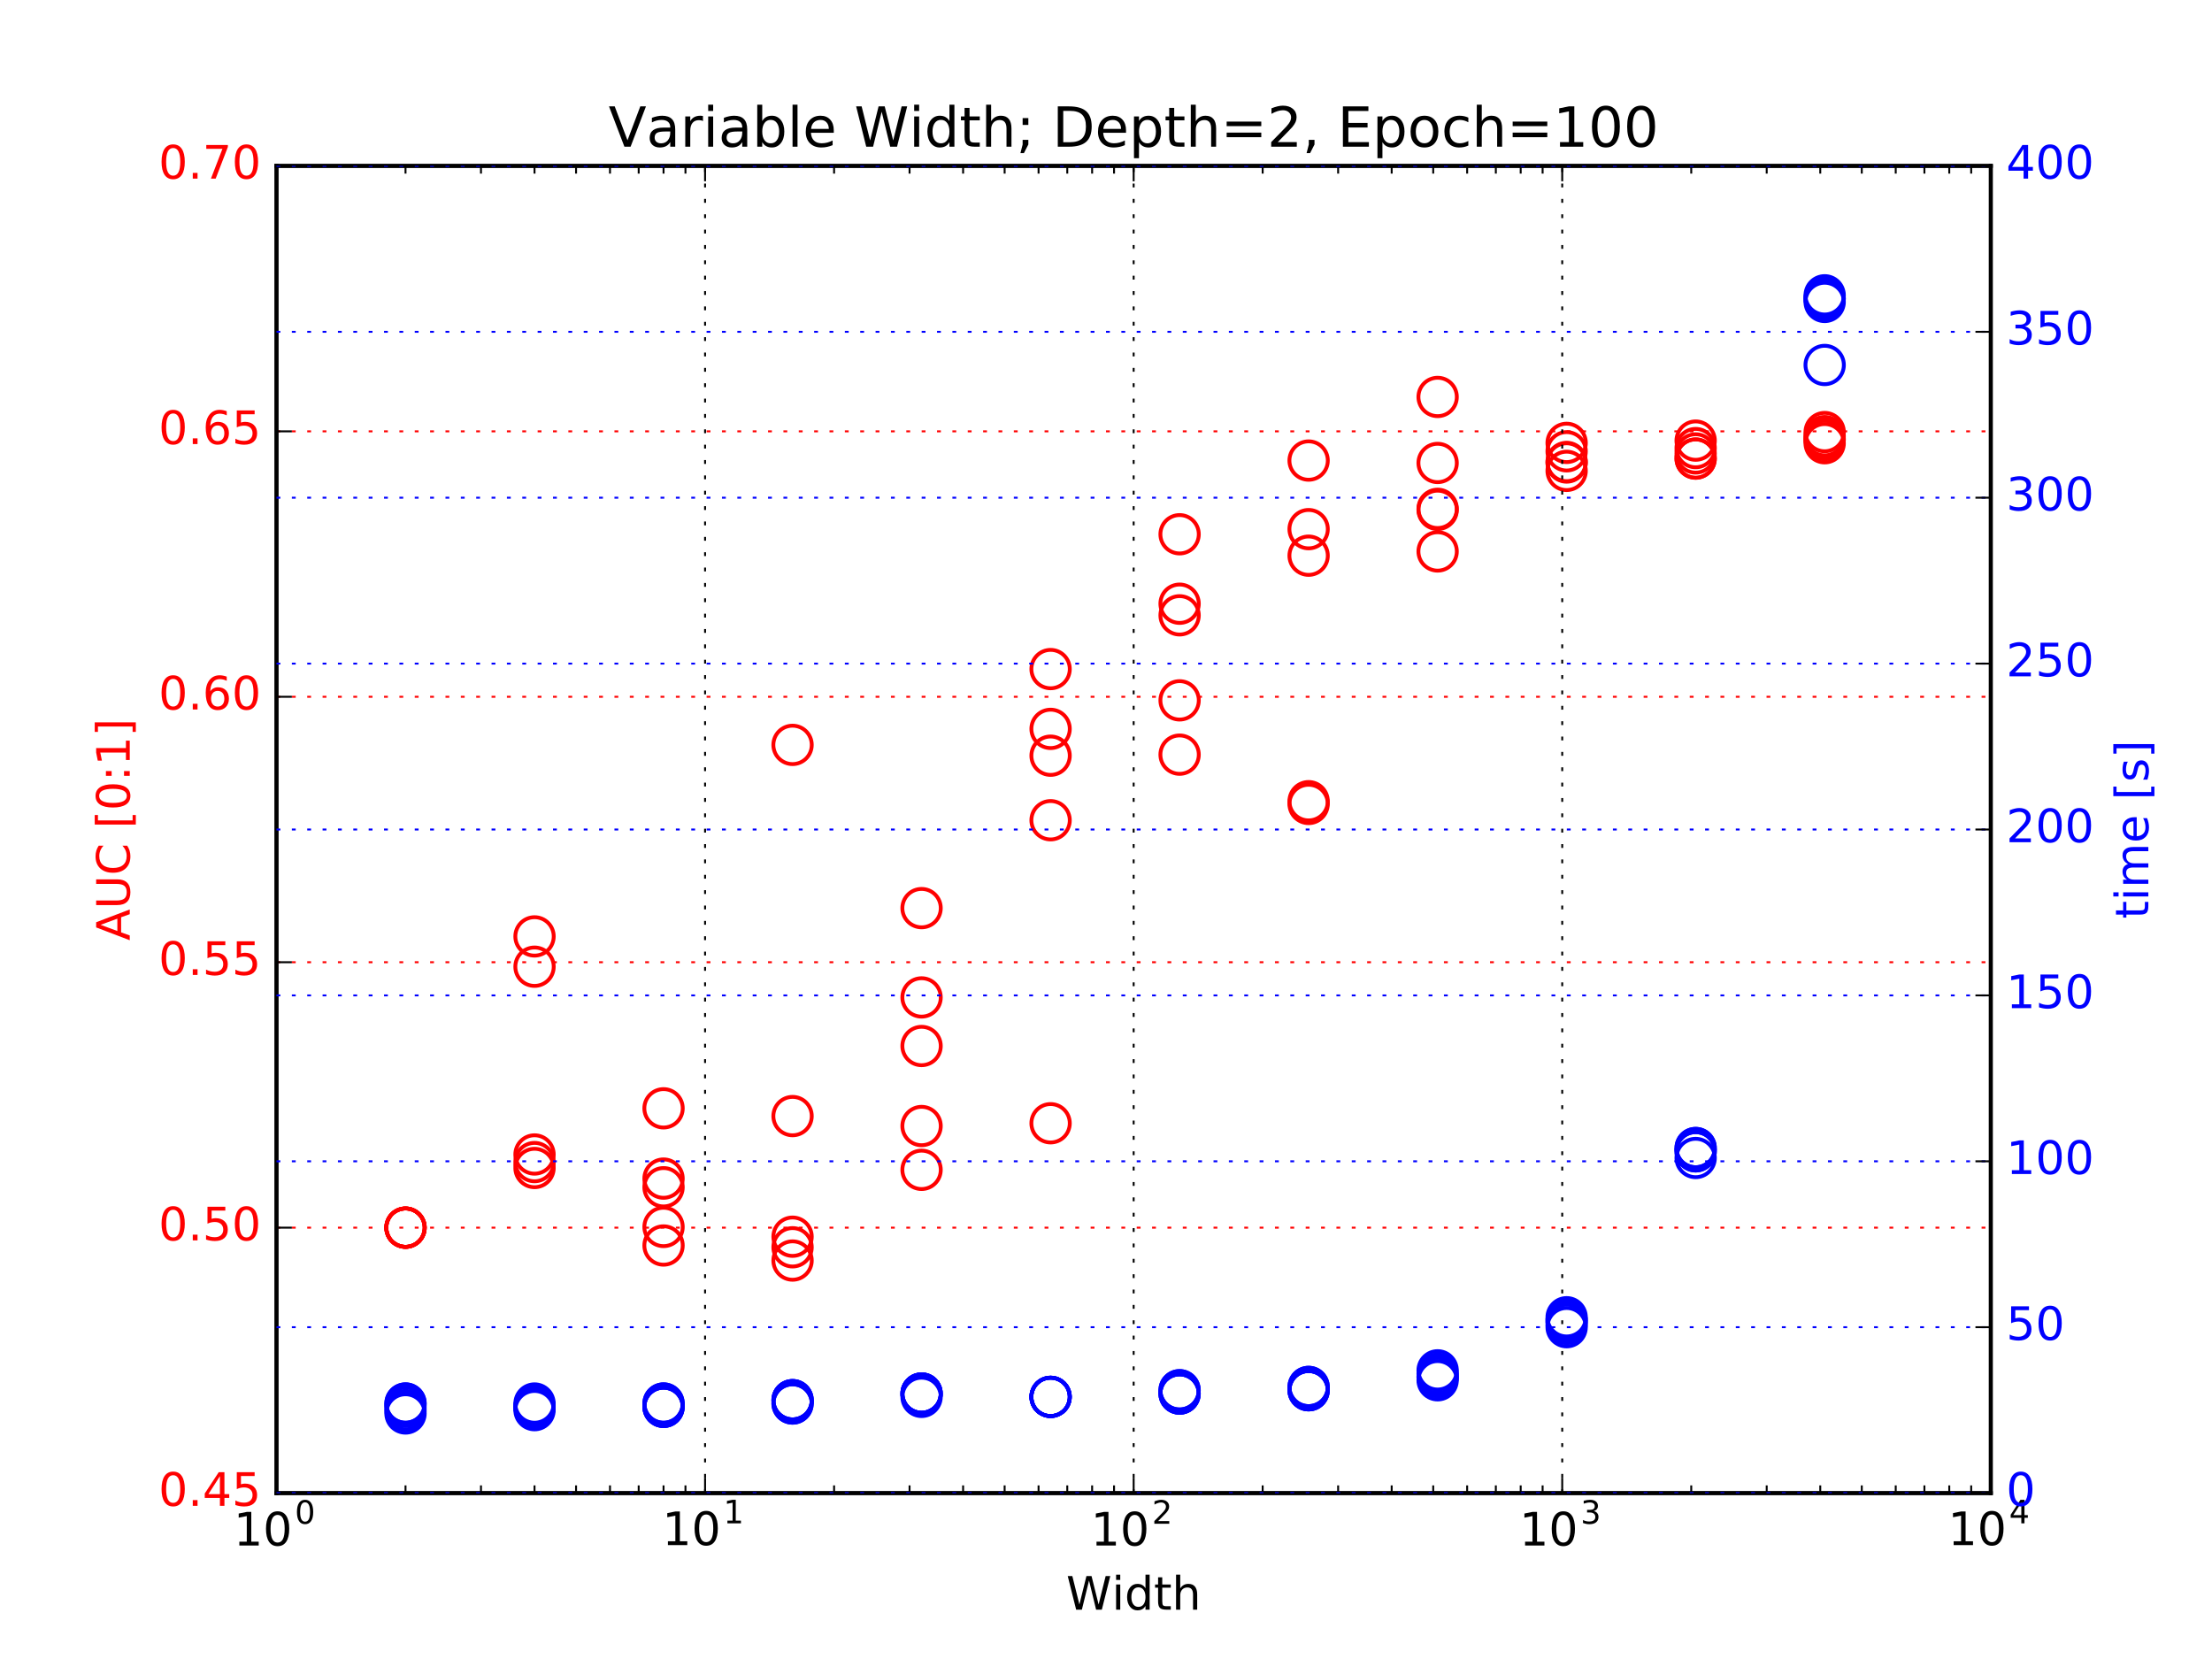 <?xml version="1.0" encoding="utf-8" standalone="no"?>
<!DOCTYPE svg PUBLIC "-//W3C//DTD SVG 1.1//EN"
  "http://www.w3.org/Graphics/SVG/1.1/DTD/svg11.dtd">
<!-- Created with matplotlib (http://matplotlib.org/) -->
<svg height="432pt" version="1.1" viewBox="0 0 576 432" width="576pt" xmlns="http://www.w3.org/2000/svg" xmlns:xlink="http://www.w3.org/1999/xlink">
 <defs>
  <style type="text/css">
*{stroke-linecap:butt;stroke-linejoin:round;stroke-miterlimit:100000;}
  </style>
 </defs>
 <g id="figure_1">
  <g id="patch_1">
   <path d="M 0 432 
L 576 432 
L 576 0 
L 0 0 
z
" style="fill:#ffffff;"/>
  </g>
  <g id="axes_1">
   <g id="patch_2">
    <path d="M 72 388.8 
L 518.4 388.8 
L 518.4 43.2 
L 72 43.2 
z
" style="fill:#ffffff;"/>
   </g>
   <g id="PathCollection_1">
    <defs>
     <path d="M 0 5 
C 1.326 5 2.598 4.473 3.536 3.536 
C 4.473 2.598 5 1.326 5 0 
C 5 -1.326 4.473 -2.598 3.536 -3.536 
C 2.598 -4.473 1.326 -5 0 -5 
C -1.326 -5 -2.598 -4.473 -3.536 -3.536 
C -4.473 -2.598 -5 -1.326 -5 0 
C -5 1.326 -4.473 2.598 -3.536 3.536 
C -2.598 4.473 -1.326 5 0 5 
z
" id="C0_0_50c4c7dc96"/>
    </defs>
    <g clip-path="url(#p4d66f82c7c)">
     <use style="fill:none;stroke:#ff0000;" x="105.595" xlink:href="#C0_0_50c4c7dc96" y="319.68"/>
    </g>
    <g clip-path="url(#p4d66f82c7c)">
     <use style="fill:none;stroke:#ff0000;" x="105.595" xlink:href="#C0_0_50c4c7dc96" y="319.68"/>
    </g>
    <g clip-path="url(#p4d66f82c7c)">
     <use style="fill:none;stroke:#ff0000;" x="105.595" xlink:href="#C0_0_50c4c7dc96" y="319.68"/>
    </g>
    <g clip-path="url(#p4d66f82c7c)">
     <use style="fill:none;stroke:#ff0000;" x="105.595" xlink:href="#C0_0_50c4c7dc96" y="319.68"/>
    </g>
    <g clip-path="url(#p4d66f82c7c)">
     <use style="fill:none;stroke:#ff0000;" x="105.595" xlink:href="#C0_0_50c4c7dc96" y="319.68"/>
    </g>
    <g clip-path="url(#p4d66f82c7c)">
     <use style="fill:none;stroke:#ff0000;" x="139.19" xlink:href="#C0_0_50c4c7dc96" y="243.838"/>
    </g>
    <g clip-path="url(#p4d66f82c7c)">
     <use style="fill:none;stroke:#ff0000;" x="139.19" xlink:href="#C0_0_50c4c7dc96" y="300.624"/>
    </g>
    <g clip-path="url(#p4d66f82c7c)">
     <use style="fill:none;stroke:#ff0000;" x="139.19" xlink:href="#C0_0_50c4c7dc96" y="302.605"/>
    </g>
    <g clip-path="url(#p4d66f82c7c)">
     <use style="fill:none;stroke:#ff0000;" x="139.19" xlink:href="#C0_0_50c4c7dc96" y="251.726"/>
    </g>
    <g clip-path="url(#p4d66f82c7c)">
     <use style="fill:none;stroke:#ff0000;" x="139.19" xlink:href="#C0_0_50c4c7dc96" y="304.144"/>
    </g>
    <g clip-path="url(#p4d66f82c7c)">
     <use style="fill:none;stroke:#ff0000;" x="172.785" xlink:href="#C0_0_50c4c7dc96" y="288.603"/>
    </g>
    <g clip-path="url(#p4d66f82c7c)">
     <use style="fill:none;stroke:#ff0000;" x="172.785" xlink:href="#C0_0_50c4c7dc96" y="306.903"/>
    </g>
    <g clip-path="url(#p4d66f82c7c)">
     <use style="fill:none;stroke:#ff0000;" x="172.785" xlink:href="#C0_0_50c4c7dc96" y="324.324"/>
    </g>
    <g clip-path="url(#p4d66f82c7c)">
     <use style="fill:none;stroke:#ff0000;" x="172.785" xlink:href="#C0_0_50c4c7dc96" y="319.492"/>
    </g>
    <g clip-path="url(#p4d66f82c7c)">
     <use style="fill:none;stroke:#ff0000;" x="172.785" xlink:href="#C0_0_50c4c7dc96" y="309.157"/>
    </g>
    <g clip-path="url(#p4d66f82c7c)">
     <use style="fill:none;stroke:#ff0000;" x="206.38" xlink:href="#C0_0_50c4c7dc96" y="193.968"/>
    </g>
    <g clip-path="url(#p4d66f82c7c)">
     <use style="fill:none;stroke:#ff0000;" x="206.38" xlink:href="#C0_0_50c4c7dc96" y="328.243"/>
    </g>
    <g clip-path="url(#p4d66f82c7c)">
     <use style="fill:none;stroke:#ff0000;" x="206.38" xlink:href="#C0_0_50c4c7dc96" y="322.035"/>
    </g>
    <g clip-path="url(#p4d66f82c7c)">
     <use style="fill:none;stroke:#ff0000;" x="206.38" xlink:href="#C0_0_50c4c7dc96" y="290.626"/>
    </g>
    <g clip-path="url(#p4d66f82c7c)">
     <use style="fill:none;stroke:#ff0000;" x="206.38" xlink:href="#C0_0_50c4c7dc96" y="324.791"/>
    </g>
    <g clip-path="url(#p4d66f82c7c)">
     <use style="fill:none;stroke:#ff0000;" x="239.975" xlink:href="#C0_0_50c4c7dc96" y="236.474"/>
    </g>
    <g clip-path="url(#p4d66f82c7c)">
     <use style="fill:none;stroke:#ff0000;" x="239.975" xlink:href="#C0_0_50c4c7dc96" y="304.623"/>
    </g>
    <g clip-path="url(#p4d66f82c7c)">
     <use style="fill:none;stroke:#ff0000;" x="239.975" xlink:href="#C0_0_50c4c7dc96" y="259.727"/>
    </g>
    <g clip-path="url(#p4d66f82c7c)">
     <use style="fill:none;stroke:#ff0000;" x="239.975" xlink:href="#C0_0_50c4c7dc96" y="272.377"/>
    </g>
    <g clip-path="url(#p4d66f82c7c)">
     <use style="fill:none;stroke:#ff0000;" x="239.975" xlink:href="#C0_0_50c4c7dc96" y="293.212"/>
    </g>
    <g clip-path="url(#p4d66f82c7c)">
     <use style="fill:none;stroke:#ff0000;" x="273.57" xlink:href="#C0_0_50c4c7dc96" y="174.226"/>
    </g>
    <g clip-path="url(#p4d66f82c7c)">
     <use style="fill:none;stroke:#ff0000;" x="273.57" xlink:href="#C0_0_50c4c7dc96" y="196.781"/>
    </g>
    <g clip-path="url(#p4d66f82c7c)">
     <use style="fill:none;stroke:#ff0000;" x="273.57" xlink:href="#C0_0_50c4c7dc96" y="189.797"/>
    </g>
    <g clip-path="url(#p4d66f82c7c)">
     <use style="fill:none;stroke:#ff0000;" x="273.57" xlink:href="#C0_0_50c4c7dc96" y="213.588"/>
    </g>
    <g clip-path="url(#p4d66f82c7c)">
     <use style="fill:none;stroke:#ff0000;" x="273.57" xlink:href="#C0_0_50c4c7dc96" y="292.495"/>
    </g>
    <g clip-path="url(#p4d66f82c7c)">
     <use style="fill:none;stroke:#ff0000;" x="307.165" xlink:href="#C0_0_50c4c7dc96" y="182.371"/>
    </g>
    <g clip-path="url(#p4d66f82c7c)">
     <use style="fill:none;stroke:#ff0000;" x="307.165" xlink:href="#C0_0_50c4c7dc96" y="139.12"/>
    </g>
    <g clip-path="url(#p4d66f82c7c)">
     <use style="fill:none;stroke:#ff0000;" x="307.165" xlink:href="#C0_0_50c4c7dc96" y="157.205"/>
    </g>
    <g clip-path="url(#p4d66f82c7c)">
     <use style="fill:none;stroke:#ff0000;" x="307.165" xlink:href="#C0_0_50c4c7dc96" y="160.23"/>
    </g>
    <g clip-path="url(#p4d66f82c7c)">
     <use style="fill:none;stroke:#ff0000;" x="307.165" xlink:href="#C0_0_50c4c7dc96" y="196.509"/>
    </g>
    <g clip-path="url(#p4d66f82c7c)">
     <use style="fill:none;stroke:#ff0000;" x="340.76" xlink:href="#C0_0_50c4c7dc96" y="144.699"/>
    </g>
    <g clip-path="url(#p4d66f82c7c)">
     <use style="fill:none;stroke:#ff0000;" x="340.76" xlink:href="#C0_0_50c4c7dc96" y="137.788"/>
    </g>
    <g clip-path="url(#p4d66f82c7c)">
     <use style="fill:none;stroke:#ff0000;" x="340.76" xlink:href="#C0_0_50c4c7dc96" y="209.348"/>
    </g>
    <g clip-path="url(#p4d66f82c7c)">
     <use style="fill:none;stroke:#ff0000;" x="340.76" xlink:href="#C0_0_50c4c7dc96" y="208.63"/>
    </g>
    <g clip-path="url(#p4d66f82c7c)">
     <use style="fill:none;stroke:#ff0000;" x="340.76" xlink:href="#C0_0_50c4c7dc96" y="119.927"/>
    </g>
    <g clip-path="url(#p4d66f82c7c)">
     <use style="fill:none;stroke:#ff0000;" x="374.355" xlink:href="#C0_0_50c4c7dc96" y="120.554"/>
    </g>
    <g clip-path="url(#p4d66f82c7c)">
     <use style="fill:none;stroke:#ff0000;" x="374.355" xlink:href="#C0_0_50c4c7dc96" y="132.498"/>
    </g>
    <g clip-path="url(#p4d66f82c7c)">
     <use style="fill:none;stroke:#ff0000;" x="374.355" xlink:href="#C0_0_50c4c7dc96" y="132.762"/>
    </g>
    <g clip-path="url(#p4d66f82c7c)">
     <use style="fill:none;stroke:#ff0000;" x="374.355" xlink:href="#C0_0_50c4c7dc96" y="143.595"/>
    </g>
    <g clip-path="url(#p4d66f82c7c)">
     <use style="fill:none;stroke:#ff0000;" x="374.355" xlink:href="#C0_0_50c4c7dc96" y="103.364"/>
    </g>
    <g clip-path="url(#p4d66f82c7c)">
     <use style="fill:none;stroke:#ff0000;" x="407.949" xlink:href="#C0_0_50c4c7dc96" y="120.293"/>
    </g>
    <g clip-path="url(#p4d66f82c7c)">
     <use style="fill:none;stroke:#ff0000;" x="407.949" xlink:href="#C0_0_50c4c7dc96" y="122.614"/>
    </g>
    <g clip-path="url(#p4d66f82c7c)">
     <use style="fill:none;stroke:#ff0000;" x="407.949" xlink:href="#C0_0_50c4c7dc96" y="115.326"/>
    </g>
    <g clip-path="url(#p4d66f82c7c)">
     <use style="fill:none;stroke:#ff0000;" x="407.949" xlink:href="#C0_0_50c4c7dc96" y="120.434"/>
    </g>
    <g clip-path="url(#p4d66f82c7c)">
     <use style="fill:none;stroke:#ff0000;" x="407.949" xlink:href="#C0_0_50c4c7dc96" y="117.519"/>
    </g>
    <g clip-path="url(#p4d66f82c7c)">
     <use style="fill:none;stroke:#ff0000;" x="441.544" xlink:href="#C0_0_50c4c7dc96" y="119.42"/>
    </g>
    <g clip-path="url(#p4d66f82c7c)">
     <use style="fill:none;stroke:#ff0000;" x="441.544" xlink:href="#C0_0_50c4c7dc96" y="119.407"/>
    </g>
    <g clip-path="url(#p4d66f82c7c)">
     <use style="fill:none;stroke:#ff0000;" x="441.544" xlink:href="#C0_0_50c4c7dc96" y="114.736"/>
    </g>
    <g clip-path="url(#p4d66f82c7c)">
     <use style="fill:none;stroke:#ff0000;" x="441.544" xlink:href="#C0_0_50c4c7dc96" y="116.681"/>
    </g>
    <g clip-path="url(#p4d66f82c7c)">
     <use style="fill:none;stroke:#ff0000;" x="441.544" xlink:href="#C0_0_50c4c7dc96" y="118.073"/>
    </g>
    <g clip-path="url(#p4d66f82c7c)">
     <use style="fill:none;stroke:#ff0000;" x="475.139" xlink:href="#C0_0_50c4c7dc96" y="112.509"/>
    </g>
    <g clip-path="url(#p4d66f82c7c)">
     <use style="fill:none;stroke:#ff0000;" x="475.139" xlink:href="#C0_0_50c4c7dc96" y="115.419"/>
    </g>
    <g clip-path="url(#p4d66f82c7c)">
     <use style="fill:none;stroke:#ff0000;" x="475.139" xlink:href="#C0_0_50c4c7dc96" y="114.579"/>
    </g>
    <g clip-path="url(#p4d66f82c7c)">
     <use style="fill:none;stroke:#ff0000;" x="475.139" xlink:href="#C0_0_50c4c7dc96" y="113.568"/>
    </g>
    <g clip-path="url(#p4d66f82c7c)">
     <use style="fill:none;stroke:#ff0000;" x="475.139" xlink:href="#C0_0_50c4c7dc96" y="114.255"/>
    </g>
   </g>
   <g id="patch_3">
    <path d="M 72 43.2 
L 518.4 43.2 
" style="fill:none;stroke:#000000;stroke-linecap:square;stroke-linejoin:miter;"/>
   </g>
   <g id="patch_4">
    <path d="M 518.4 388.8 
L 518.4 43.2 
" style="fill:none;stroke:#000000;stroke-linecap:square;stroke-linejoin:miter;"/>
   </g>
   <g id="patch_5">
    <path d="M 72 388.8 
L 518.4 388.8 
" style="fill:none;stroke:#000000;stroke-linecap:square;stroke-linejoin:miter;"/>
   </g>
   <g id="patch_6">
    <path d="M 72 388.8 
L 72 43.2 
" style="fill:none;stroke:#000000;stroke-linecap:square;stroke-linejoin:miter;"/>
   </g>
   <g id="matplotlib.axis_1">
    <g id="xtick_1">
     <g id="line2d_1">
      <path clip-path="url(#p4d66f82c7c)" d="M 72 388.8 
L 72 43.2 
" style="fill:none;stroke:#000000;stroke-dasharray:1,3;stroke-dashoffset:0.0;stroke-width:0.5;"/>
     </g>
     <g id="line2d_2">
      <defs>
       <path d="M 0 0 
L 0 -4 
" id="ma7d2ac20f9" style="stroke:#000000;stroke-width:0.5;"/>
      </defs>
      <g>
       <use style="stroke:#000000;stroke-width:0.5;" x="72.0" xlink:href="#ma7d2ac20f9" y="388.8"/>
      </g>
     </g>
     <g id="line2d_3">
      <defs>
       <path d="M 0 0 
L 0 4 
" id="m14a35ab648" style="stroke:#000000;stroke-width:0.5;"/>
      </defs>
      <g>
       <use style="stroke:#000000;stroke-width:0.5;" x="72.0" xlink:href="#m14a35ab648" y="43.2"/>
      </g>
     </g>
     <g id="text_1">
      <!-- $\mathdefault{10^{0}}$ -->
      <defs>
       <path d="M 31.781 66.406 
Q 24.172 66.406 20.328 58.906 
Q 16.5 51.422 16.5 36.375 
Q 16.5 21.391 20.328 13.891 
Q 24.172 6.391 31.781 6.391 
Q 39.453 6.391 43.281 13.891 
Q 47.125 21.391 47.125 36.375 
Q 47.125 51.422 43.281 58.906 
Q 39.453 66.406 31.781 66.406 
M 31.781 74.219 
Q 44.047 74.219 50.516 64.516 
Q 56.984 54.828 56.984 36.375 
Q 56.984 17.969 50.516 8.266 
Q 44.047 -1.422 31.781 -1.422 
Q 19.531 -1.422 13.062 8.266 
Q 6.594 17.969 6.594 36.375 
Q 6.594 54.828 13.062 64.516 
Q 19.531 74.219 31.781 74.219 
" id="BitstreamVeraSans-Roman-30"/>
       <path d="M 12.406 8.297 
L 28.516 8.297 
L 28.516 63.922 
L 10.984 60.406 
L 10.984 69.391 
L 28.422 72.906 
L 38.281 72.906 
L 38.281 8.297 
L 54.391 8.297 
L 54.391 0 
L 12.406 0 
z
" id="BitstreamVeraSans-Roman-31"/>
      </defs>
      <g transform="translate(60.84 402.544)scale(0.12 -0.12)">
       <use transform="translate(0.0 0.797)" xlink:href="#BitstreamVeraSans-Roman-31"/>
       <use transform="translate(63.623 0.797)" xlink:href="#BitstreamVeraSans-Roman-30"/>
       <use transform="translate(132.759 48.047)scale(0.7)" xlink:href="#BitstreamVeraSans-Roman-30"/>
      </g>
     </g>
    </g>
    <g id="xtick_2">
     <g id="line2d_4">
      <path clip-path="url(#p4d66f82c7c)" d="M 183.6 388.8 
L 183.6 43.2 
" style="fill:none;stroke:#000000;stroke-dasharray:1,3;stroke-dashoffset:0.0;stroke-width:0.5;"/>
     </g>
     <g id="line2d_5">
      <g>
       <use style="stroke:#000000;stroke-width:0.5;" x="183.6" xlink:href="#ma7d2ac20f9" y="388.8"/>
      </g>
     </g>
     <g id="line2d_6">
      <g>
       <use style="stroke:#000000;stroke-width:0.5;" x="183.6" xlink:href="#m14a35ab648" y="43.2"/>
      </g>
     </g>
     <g id="text_2">
      <!-- $\mathdefault{10^{1}}$ -->
      <g transform="translate(172.44 402.424)scale(0.12 -0.12)">
       <use transform="translate(0.0 0.716)" xlink:href="#BitstreamVeraSans-Roman-31"/>
       <use transform="translate(63.623 0.716)" xlink:href="#BitstreamVeraSans-Roman-30"/>
       <use transform="translate(132.759 47.966)scale(0.7)" xlink:href="#BitstreamVeraSans-Roman-31"/>
      </g>
     </g>
    </g>
    <g id="xtick_3">
     <g id="line2d_7">
      <path clip-path="url(#p4d66f82c7c)" d="M 295.2 388.8 
L 295.2 43.2 
" style="fill:none;stroke:#000000;stroke-dasharray:1,3;stroke-dashoffset:0.0;stroke-width:0.5;"/>
     </g>
     <g id="line2d_8">
      <g>
       <use style="stroke:#000000;stroke-width:0.5;" x="295.2" xlink:href="#ma7d2ac20f9" y="388.8"/>
      </g>
     </g>
     <g id="line2d_9">
      <g>
       <use style="stroke:#000000;stroke-width:0.5;" x="295.2" xlink:href="#m14a35ab648" y="43.2"/>
      </g>
     </g>
     <g id="text_3">
      <!-- $\mathdefault{10^{2}}$ -->
      <defs>
       <path d="M 19.188 8.297 
L 53.609 8.297 
L 53.609 0 
L 7.328 0 
L 7.328 8.297 
Q 12.938 14.109 22.625 23.891 
Q 32.328 33.688 34.812 36.531 
Q 39.547 41.844 41.422 45.531 
Q 43.312 49.219 43.312 52.781 
Q 43.312 58.594 39.234 62.25 
Q 35.156 65.922 28.609 65.922 
Q 23.969 65.922 18.812 64.312 
Q 13.672 62.703 7.812 59.422 
L 7.812 69.391 
Q 13.766 71.781 18.938 73 
Q 24.125 74.219 28.422 74.219 
Q 39.75 74.219 46.484 68.547 
Q 53.219 62.891 53.219 53.422 
Q 53.219 48.922 51.531 44.891 
Q 49.859 40.875 45.406 35.406 
Q 44.188 33.984 37.641 27.219 
Q 31.109 20.453 19.188 8.297 
" id="BitstreamVeraSans-Roman-32"/>
      </defs>
      <g transform="translate(284.04 402.544)scale(0.12 -0.12)">
       <use transform="translate(0.0 0.797)" xlink:href="#BitstreamVeraSans-Roman-31"/>
       <use transform="translate(63.623 0.797)" xlink:href="#BitstreamVeraSans-Roman-30"/>
       <use transform="translate(132.759 48.047)scale(0.7)" xlink:href="#BitstreamVeraSans-Roman-32"/>
      </g>
     </g>
    </g>
    <g id="xtick_4">
     <g id="line2d_10">
      <path clip-path="url(#p4d66f82c7c)" d="M 406.8 388.8 
L 406.8 43.2 
" style="fill:none;stroke:#000000;stroke-dasharray:1,3;stroke-dashoffset:0.0;stroke-width:0.5;"/>
     </g>
     <g id="line2d_11">
      <g>
       <use style="stroke:#000000;stroke-width:0.5;" x="406.8" xlink:href="#ma7d2ac20f9" y="388.8"/>
      </g>
     </g>
     <g id="line2d_12">
      <g>
       <use style="stroke:#000000;stroke-width:0.5;" x="406.8" xlink:href="#m14a35ab648" y="43.2"/>
      </g>
     </g>
     <g id="text_4">
      <!-- $\mathdefault{10^{3}}$ -->
      <defs>
       <path d="M 40.578 39.312 
Q 47.656 37.797 51.625 33 
Q 55.609 28.219 55.609 21.188 
Q 55.609 10.406 48.188 4.484 
Q 40.766 -1.422 27.094 -1.422 
Q 22.516 -1.422 17.656 -0.516 
Q 12.797 0.391 7.625 2.203 
L 7.625 11.719 
Q 11.719 9.328 16.594 8.109 
Q 21.484 6.891 26.812 6.891 
Q 36.078 6.891 40.938 10.547 
Q 45.797 14.203 45.797 21.188 
Q 45.797 27.641 41.281 31.266 
Q 36.766 34.906 28.719 34.906 
L 20.219 34.906 
L 20.219 43.016 
L 29.109 43.016 
Q 36.375 43.016 40.234 45.922 
Q 44.094 48.828 44.094 54.297 
Q 44.094 59.906 40.109 62.906 
Q 36.141 65.922 28.719 65.922 
Q 24.656 65.922 20.016 65.031 
Q 15.375 64.156 9.812 62.312 
L 9.812 71.094 
Q 15.438 72.656 20.344 73.438 
Q 25.25 74.219 29.594 74.219 
Q 40.828 74.219 47.359 69.109 
Q 53.906 64.016 53.906 55.328 
Q 53.906 49.266 50.438 45.094 
Q 46.969 40.922 40.578 39.312 
" id="BitstreamVeraSans-Roman-33"/>
      </defs>
      <g transform="translate(395.64 402.544)scale(0.12 -0.12)">
       <use transform="translate(0.0 0.797)" xlink:href="#BitstreamVeraSans-Roman-31"/>
       <use transform="translate(63.623 0.797)" xlink:href="#BitstreamVeraSans-Roman-30"/>
       <use transform="translate(132.759 48.047)scale(0.7)" xlink:href="#BitstreamVeraSans-Roman-33"/>
      </g>
     </g>
    </g>
    <g id="xtick_5">
     <g id="line2d_13">
      <path clip-path="url(#p4d66f82c7c)" d="M 518.4 388.8 
L 518.4 43.2 
" style="fill:none;stroke:#000000;stroke-dasharray:1,3;stroke-dashoffset:0.0;stroke-width:0.5;"/>
     </g>
     <g id="line2d_14">
      <g>
       <use style="stroke:#000000;stroke-width:0.5;" x="518.4" xlink:href="#ma7d2ac20f9" y="388.8"/>
      </g>
     </g>
     <g id="line2d_15">
      <g>
       <use style="stroke:#000000;stroke-width:0.5;" x="518.4" xlink:href="#m14a35ab648" y="43.2"/>
      </g>
     </g>
     <g id="text_5">
      <!-- $\mathdefault{10^{4}}$ -->
      <defs>
       <path d="M 37.797 64.312 
L 12.891 25.391 
L 37.797 25.391 
z
M 35.203 72.906 
L 47.609 72.906 
L 47.609 25.391 
L 58.016 25.391 
L 58.016 17.188 
L 47.609 17.188 
L 47.609 0 
L 37.797 0 
L 37.797 17.188 
L 4.891 17.188 
L 4.891 26.703 
z
" id="BitstreamVeraSans-Roman-34"/>
      </defs>
      <g transform="translate(507.24 402.424)scale(0.12 -0.12)">
       <use transform="translate(0.0 0.716)" xlink:href="#BitstreamVeraSans-Roman-31"/>
       <use transform="translate(63.623 0.716)" xlink:href="#BitstreamVeraSans-Roman-30"/>
       <use transform="translate(132.759 47.966)scale(0.7)" xlink:href="#BitstreamVeraSans-Roman-34"/>
      </g>
     </g>
    </g>
    <g id="xtick_6">
     <g id="line2d_16">
      <defs>
       <path d="M 0 0 
L 0 -2 
" id="m10dd57cb10" style="stroke:#000000;stroke-width:0.5;"/>
      </defs>
      <g>
       <use style="stroke:#000000;stroke-width:0.5;" x="105.595" xlink:href="#m10dd57cb10" y="388.8"/>
      </g>
     </g>
     <g id="line2d_17">
      <defs>
       <path d="M 0 0 
L 0 2 
" id="mb65ddb939d" style="stroke:#000000;stroke-width:0.5;"/>
      </defs>
      <g>
       <use style="stroke:#000000;stroke-width:0.5;" x="105.595" xlink:href="#mb65ddb939d" y="43.2"/>
      </g>
     </g>
    </g>
    <g id="xtick_7">
     <g id="line2d_18">
      <g>
       <use style="stroke:#000000;stroke-width:0.5;" x="125.247" xlink:href="#m10dd57cb10" y="388.8"/>
      </g>
     </g>
     <g id="line2d_19">
      <g>
       <use style="stroke:#000000;stroke-width:0.5;" x="125.247" xlink:href="#mb65ddb939d" y="43.2"/>
      </g>
     </g>
    </g>
    <g id="xtick_8">
     <g id="line2d_20">
      <g>
       <use style="stroke:#000000;stroke-width:0.5;" x="139.19" xlink:href="#m10dd57cb10" y="388.8"/>
      </g>
     </g>
     <g id="line2d_21">
      <g>
       <use style="stroke:#000000;stroke-width:0.5;" x="139.19" xlink:href="#mb65ddb939d" y="43.2"/>
      </g>
     </g>
    </g>
    <g id="xtick_9">
     <g id="line2d_22">
      <g>
       <use style="stroke:#000000;stroke-width:0.5;" x="150.005" xlink:href="#m10dd57cb10" y="388.8"/>
      </g>
     </g>
     <g id="line2d_23">
      <g>
       <use style="stroke:#000000;stroke-width:0.5;" x="150.005" xlink:href="#mb65ddb939d" y="43.2"/>
      </g>
     </g>
    </g>
    <g id="xtick_10">
     <g id="line2d_24">
      <g>
       <use style="stroke:#000000;stroke-width:0.5;" x="158.842" xlink:href="#m10dd57cb10" y="388.8"/>
      </g>
     </g>
     <g id="line2d_25">
      <g>
       <use style="stroke:#000000;stroke-width:0.5;" x="158.842" xlink:href="#mb65ddb939d" y="43.2"/>
      </g>
     </g>
    </g>
    <g id="xtick_11">
     <g id="line2d_26">
      <g>
       <use style="stroke:#000000;stroke-width:0.5;" x="166.313" xlink:href="#m10dd57cb10" y="388.8"/>
      </g>
     </g>
     <g id="line2d_27">
      <g>
       <use style="stroke:#000000;stroke-width:0.5;" x="166.313" xlink:href="#mb65ddb939d" y="43.2"/>
      </g>
     </g>
    </g>
    <g id="xtick_12">
     <g id="line2d_28">
      <g>
       <use style="stroke:#000000;stroke-width:0.5;" x="172.785" xlink:href="#m10dd57cb10" y="388.8"/>
      </g>
     </g>
     <g id="line2d_29">
      <g>
       <use style="stroke:#000000;stroke-width:0.5;" x="172.785" xlink:href="#mb65ddb939d" y="43.2"/>
      </g>
     </g>
    </g>
    <g id="xtick_13">
     <g id="line2d_30">
      <g>
       <use style="stroke:#000000;stroke-width:0.5;" x="178.493" xlink:href="#m10dd57cb10" y="388.8"/>
      </g>
     </g>
     <g id="line2d_31">
      <g>
       <use style="stroke:#000000;stroke-width:0.5;" x="178.493" xlink:href="#mb65ddb939d" y="43.2"/>
      </g>
     </g>
    </g>
    <g id="xtick_14">
     <g id="line2d_32">
      <g>
       <use style="stroke:#000000;stroke-width:0.5;" x="217.195" xlink:href="#m10dd57cb10" y="388.8"/>
      </g>
     </g>
     <g id="line2d_33">
      <g>
       <use style="stroke:#000000;stroke-width:0.5;" x="217.195" xlink:href="#mb65ddb939d" y="43.2"/>
      </g>
     </g>
    </g>
    <g id="xtick_15">
     <g id="line2d_34">
      <g>
       <use style="stroke:#000000;stroke-width:0.5;" x="236.847" xlink:href="#m10dd57cb10" y="388.8"/>
      </g>
     </g>
     <g id="line2d_35">
      <g>
       <use style="stroke:#000000;stroke-width:0.5;" x="236.847" xlink:href="#mb65ddb939d" y="43.2"/>
      </g>
     </g>
    </g>
    <g id="xtick_16">
     <g id="line2d_36">
      <g>
       <use style="stroke:#000000;stroke-width:0.5;" x="250.79" xlink:href="#m10dd57cb10" y="388.8"/>
      </g>
     </g>
     <g id="line2d_37">
      <g>
       <use style="stroke:#000000;stroke-width:0.5;" x="250.79" xlink:href="#mb65ddb939d" y="43.2"/>
      </g>
     </g>
    </g>
    <g id="xtick_17">
     <g id="line2d_38">
      <g>
       <use style="stroke:#000000;stroke-width:0.5;" x="261.605" xlink:href="#m10dd57cb10" y="388.8"/>
      </g>
     </g>
     <g id="line2d_39">
      <g>
       <use style="stroke:#000000;stroke-width:0.5;" x="261.605" xlink:href="#mb65ddb939d" y="43.2"/>
      </g>
     </g>
    </g>
    <g id="xtick_18">
     <g id="line2d_40">
      <g>
       <use style="stroke:#000000;stroke-width:0.5;" x="270.442" xlink:href="#m10dd57cb10" y="388.8"/>
      </g>
     </g>
     <g id="line2d_41">
      <g>
       <use style="stroke:#000000;stroke-width:0.5;" x="270.442" xlink:href="#mb65ddb939d" y="43.2"/>
      </g>
     </g>
    </g>
    <g id="xtick_19">
     <g id="line2d_42">
      <g>
       <use style="stroke:#000000;stroke-width:0.5;" x="277.913" xlink:href="#m10dd57cb10" y="388.8"/>
      </g>
     </g>
     <g id="line2d_43">
      <g>
       <use style="stroke:#000000;stroke-width:0.5;" x="277.913" xlink:href="#mb65ddb939d" y="43.2"/>
      </g>
     </g>
    </g>
    <g id="xtick_20">
     <g id="line2d_44">
      <g>
       <use style="stroke:#000000;stroke-width:0.5;" x="284.385" xlink:href="#m10dd57cb10" y="388.8"/>
      </g>
     </g>
     <g id="line2d_45">
      <g>
       <use style="stroke:#000000;stroke-width:0.5;" x="284.385" xlink:href="#mb65ddb939d" y="43.2"/>
      </g>
     </g>
    </g>
    <g id="xtick_21">
     <g id="line2d_46">
      <g>
       <use style="stroke:#000000;stroke-width:0.5;" x="290.093" xlink:href="#m10dd57cb10" y="388.8"/>
      </g>
     </g>
     <g id="line2d_47">
      <g>
       <use style="stroke:#000000;stroke-width:0.5;" x="290.093" xlink:href="#mb65ddb939d" y="43.2"/>
      </g>
     </g>
    </g>
    <g id="xtick_22">
     <g id="line2d_48">
      <g>
       <use style="stroke:#000000;stroke-width:0.5;" x="328.795" xlink:href="#m10dd57cb10" y="388.8"/>
      </g>
     </g>
     <g id="line2d_49">
      <g>
       <use style="stroke:#000000;stroke-width:0.5;" x="328.795" xlink:href="#mb65ddb939d" y="43.2"/>
      </g>
     </g>
    </g>
    <g id="xtick_23">
     <g id="line2d_50">
      <g>
       <use style="stroke:#000000;stroke-width:0.5;" x="348.447" xlink:href="#m10dd57cb10" y="388.8"/>
      </g>
     </g>
     <g id="line2d_51">
      <g>
       <use style="stroke:#000000;stroke-width:0.5;" x="348.447" xlink:href="#mb65ddb939d" y="43.2"/>
      </g>
     </g>
    </g>
    <g id="xtick_24">
     <g id="line2d_52">
      <g>
       <use style="stroke:#000000;stroke-width:0.5;" x="362.39" xlink:href="#m10dd57cb10" y="388.8"/>
      </g>
     </g>
     <g id="line2d_53">
      <g>
       <use style="stroke:#000000;stroke-width:0.5;" x="362.39" xlink:href="#mb65ddb939d" y="43.2"/>
      </g>
     </g>
    </g>
    <g id="xtick_25">
     <g id="line2d_54">
      <g>
       <use style="stroke:#000000;stroke-width:0.5;" x="373.205" xlink:href="#m10dd57cb10" y="388.8"/>
      </g>
     </g>
     <g id="line2d_55">
      <g>
       <use style="stroke:#000000;stroke-width:0.5;" x="373.205" xlink:href="#mb65ddb939d" y="43.2"/>
      </g>
     </g>
    </g>
    <g id="xtick_26">
     <g id="line2d_56">
      <g>
       <use style="stroke:#000000;stroke-width:0.5;" x="382.042" xlink:href="#m10dd57cb10" y="388.8"/>
      </g>
     </g>
     <g id="line2d_57">
      <g>
       <use style="stroke:#000000;stroke-width:0.5;" x="382.042" xlink:href="#mb65ddb939d" y="43.2"/>
      </g>
     </g>
    </g>
    <g id="xtick_27">
     <g id="line2d_58">
      <g>
       <use style="stroke:#000000;stroke-width:0.5;" x="389.513" xlink:href="#m10dd57cb10" y="388.8"/>
      </g>
     </g>
     <g id="line2d_59">
      <g>
       <use style="stroke:#000000;stroke-width:0.5;" x="389.513" xlink:href="#mb65ddb939d" y="43.2"/>
      </g>
     </g>
    </g>
    <g id="xtick_28">
     <g id="line2d_60">
      <g>
       <use style="stroke:#000000;stroke-width:0.5;" x="395.985" xlink:href="#m10dd57cb10" y="388.8"/>
      </g>
     </g>
     <g id="line2d_61">
      <g>
       <use style="stroke:#000000;stroke-width:0.5;" x="395.985" xlink:href="#mb65ddb939d" y="43.2"/>
      </g>
     </g>
    </g>
    <g id="xtick_29">
     <g id="line2d_62">
      <g>
       <use style="stroke:#000000;stroke-width:0.5;" x="401.693" xlink:href="#m10dd57cb10" y="388.8"/>
      </g>
     </g>
     <g id="line2d_63">
      <g>
       <use style="stroke:#000000;stroke-width:0.5;" x="401.693" xlink:href="#mb65ddb939d" y="43.2"/>
      </g>
     </g>
    </g>
    <g id="xtick_30">
     <g id="line2d_64">
      <g>
       <use style="stroke:#000000;stroke-width:0.5;" x="440.395" xlink:href="#m10dd57cb10" y="388.8"/>
      </g>
     </g>
     <g id="line2d_65">
      <g>
       <use style="stroke:#000000;stroke-width:0.5;" x="440.395" xlink:href="#mb65ddb939d" y="43.2"/>
      </g>
     </g>
    </g>
    <g id="xtick_31">
     <g id="line2d_66">
      <g>
       <use style="stroke:#000000;stroke-width:0.5;" x="460.047" xlink:href="#m10dd57cb10" y="388.8"/>
      </g>
     </g>
     <g id="line2d_67">
      <g>
       <use style="stroke:#000000;stroke-width:0.5;" x="460.047" xlink:href="#mb65ddb939d" y="43.2"/>
      </g>
     </g>
    </g>
    <g id="xtick_32">
     <g id="line2d_68">
      <g>
       <use style="stroke:#000000;stroke-width:0.5;" x="473.99" xlink:href="#m10dd57cb10" y="388.8"/>
      </g>
     </g>
     <g id="line2d_69">
      <g>
       <use style="stroke:#000000;stroke-width:0.5;" x="473.99" xlink:href="#mb65ddb939d" y="43.2"/>
      </g>
     </g>
    </g>
    <g id="xtick_33">
     <g id="line2d_70">
      <g>
       <use style="stroke:#000000;stroke-width:0.5;" x="484.805" xlink:href="#m10dd57cb10" y="388.8"/>
      </g>
     </g>
     <g id="line2d_71">
      <g>
       <use style="stroke:#000000;stroke-width:0.5;" x="484.805" xlink:href="#mb65ddb939d" y="43.2"/>
      </g>
     </g>
    </g>
    <g id="xtick_34">
     <g id="line2d_72">
      <g>
       <use style="stroke:#000000;stroke-width:0.5;" x="493.642" xlink:href="#m10dd57cb10" y="388.8"/>
      </g>
     </g>
     <g id="line2d_73">
      <g>
       <use style="stroke:#000000;stroke-width:0.5;" x="493.642" xlink:href="#mb65ddb939d" y="43.2"/>
      </g>
     </g>
    </g>
    <g id="xtick_35">
     <g id="line2d_74">
      <g>
       <use style="stroke:#000000;stroke-width:0.5;" x="501.113" xlink:href="#m10dd57cb10" y="388.8"/>
      </g>
     </g>
     <g id="line2d_75">
      <g>
       <use style="stroke:#000000;stroke-width:0.5;" x="501.113" xlink:href="#mb65ddb939d" y="43.2"/>
      </g>
     </g>
    </g>
    <g id="xtick_36">
     <g id="line2d_76">
      <g>
       <use style="stroke:#000000;stroke-width:0.5;" x="507.585" xlink:href="#m10dd57cb10" y="388.8"/>
      </g>
     </g>
     <g id="line2d_77">
      <g>
       <use style="stroke:#000000;stroke-width:0.5;" x="507.585" xlink:href="#mb65ddb939d" y="43.2"/>
      </g>
     </g>
    </g>
    <g id="xtick_37">
     <g id="line2d_78">
      <g>
       <use style="stroke:#000000;stroke-width:0.5;" x="513.293" xlink:href="#m10dd57cb10" y="388.8"/>
      </g>
     </g>
     <g id="line2d_79">
      <g>
       <use style="stroke:#000000;stroke-width:0.5;" x="513.293" xlink:href="#mb65ddb939d" y="43.2"/>
      </g>
     </g>
    </g>
    <g id="text_6">
     <!-- Width -->
     <defs>
      <path d="M 45.406 46.391 
L 45.406 75.984 
L 54.391 75.984 
L 54.391 0 
L 45.406 0 
L 45.406 8.203 
Q 42.578 3.328 38.25 0.953 
Q 33.938 -1.422 27.875 -1.422 
Q 17.969 -1.422 11.734 6.484 
Q 5.516 14.406 5.516 27.297 
Q 5.516 40.188 11.734 48.094 
Q 17.969 56 27.875 56 
Q 33.938 56 38.25 53.625 
Q 42.578 51.266 45.406 46.391 
M 14.797 27.297 
Q 14.797 17.391 18.875 11.75 
Q 22.953 6.109 30.078 6.109 
Q 37.203 6.109 41.297 11.75 
Q 45.406 17.391 45.406 27.297 
Q 45.406 37.203 41.297 42.844 
Q 37.203 48.484 30.078 48.484 
Q 22.953 48.484 18.875 42.844 
Q 14.797 37.203 14.797 27.297 
" id="BitstreamVeraSans-Roman-64"/>
      <path d="M 18.312 70.219 
L 18.312 54.688 
L 36.812 54.688 
L 36.812 47.703 
L 18.312 47.703 
L 18.312 18.016 
Q 18.312 11.328 20.141 9.422 
Q 21.969 7.516 27.594 7.516 
L 36.812 7.516 
L 36.812 0 
L 27.594 0 
Q 17.188 0 13.234 3.875 
Q 9.281 7.766 9.281 18.016 
L 9.281 47.703 
L 2.688 47.703 
L 2.688 54.688 
L 9.281 54.688 
L 9.281 70.219 
z
" id="BitstreamVeraSans-Roman-74"/>
      <path d="M 9.422 54.688 
L 18.406 54.688 
L 18.406 0 
L 9.422 0 
z
M 9.422 75.984 
L 18.406 75.984 
L 18.406 64.594 
L 9.422 64.594 
z
" id="BitstreamVeraSans-Roman-69"/>
      <path d="M 54.891 33.016 
L 54.891 0 
L 45.906 0 
L 45.906 32.719 
Q 45.906 40.484 42.875 44.328 
Q 39.844 48.188 33.797 48.188 
Q 26.516 48.188 22.312 43.547 
Q 18.109 38.922 18.109 30.906 
L 18.109 0 
L 9.078 0 
L 9.078 75.984 
L 18.109 75.984 
L 18.109 46.188 
Q 21.344 51.125 25.703 53.562 
Q 30.078 56 35.797 56 
Q 45.219 56 50.047 50.172 
Q 54.891 44.344 54.891 33.016 
" id="BitstreamVeraSans-Roman-68"/>
      <path d="M 3.328 72.906 
L 13.281 72.906 
L 28.609 11.281 
L 43.891 72.906 
L 54.984 72.906 
L 70.312 11.281 
L 85.594 72.906 
L 95.609 72.906 
L 77.297 0 
L 64.891 0 
L 49.516 63.281 
L 33.984 0 
L 21.578 0 
z
" id="BitstreamVeraSans-Roman-57"/>
     </defs>
     <g transform="translate(277.639 419.158)scale(0.12 -0.12)">
      <use xlink:href="#BitstreamVeraSans-Roman-57"/>
      <use x="98.846" xlink:href="#BitstreamVeraSans-Roman-69"/>
      <use x="126.629" xlink:href="#BitstreamVeraSans-Roman-64"/>
      <use x="190.105" xlink:href="#BitstreamVeraSans-Roman-74"/>
      <use x="229.314" xlink:href="#BitstreamVeraSans-Roman-68"/>
     </g>
    </g>
   </g>
   <g id="matplotlib.axis_2">
    <g id="ytick_1">
     <g id="line2d_80">
      <path clip-path="url(#p4d66f82c7c)" d="M 72 388.8 
L 518.4 388.8 
" style="fill:none;stroke:#ff0000;stroke-dasharray:1,3;stroke-dashoffset:0.0;stroke-width:0.5;"/>
     </g>
     <g id="line2d_81">
      <defs>
       <path d="M 0 0 
L 4 0 
" id="m5accf35ce9" style="stroke:#000000;stroke-width:0.5;"/>
      </defs>
      <g>
       <use style="stroke:#000000;stroke-width:0.5;" x="72.0" xlink:href="#m5accf35ce9" y="388.8"/>
      </g>
     </g>
     <g id="text_7">
      <!-- 0.45 -->
      <defs>
       <path d="M 10.688 12.406 
L 21 12.406 
L 21 0 
L 10.688 0 
z
" id="BitstreamVeraSans-Roman-2e"/>
       <path d="M 10.797 72.906 
L 49.516 72.906 
L 49.516 64.594 
L 19.828 64.594 
L 19.828 46.734 
Q 21.969 47.469 24.109 47.828 
Q 26.266 48.188 28.422 48.188 
Q 40.625 48.188 47.75 41.5 
Q 54.891 34.812 54.891 23.391 
Q 54.891 11.625 47.562 5.094 
Q 40.234 -1.422 26.906 -1.422 
Q 22.312 -1.422 17.547 -0.641 
Q 12.797 0.141 7.719 1.703 
L 7.719 11.625 
Q 12.109 9.234 16.797 8.062 
Q 21.484 6.891 26.703 6.891 
Q 35.156 6.891 40.078 11.328 
Q 45.016 15.766 45.016 23.391 
Q 45.016 31 40.078 35.438 
Q 35.156 39.891 26.703 39.891 
Q 22.75 39.891 18.812 39.016 
Q 14.891 38.141 10.797 36.281 
z
" id="BitstreamVeraSans-Roman-35"/>
      </defs>
      <g style="fill:#ff0000;" transform="translate(41.281 392.111)scale(0.12 -0.12)">
       <use xlink:href="#BitstreamVeraSans-Roman-30"/>
       <use x="63.623" xlink:href="#BitstreamVeraSans-Roman-2e"/>
       <use x="95.41" xlink:href="#BitstreamVeraSans-Roman-34"/>
       <use x="159.033" xlink:href="#BitstreamVeraSans-Roman-35"/>
      </g>
     </g>
    </g>
    <g id="ytick_2">
     <g id="line2d_82">
      <path clip-path="url(#p4d66f82c7c)" d="M 72 319.68 
L 518.4 319.68 
" style="fill:none;stroke:#ff0000;stroke-dasharray:1,3;stroke-dashoffset:0.0;stroke-width:0.5;"/>
     </g>
     <g id="line2d_83">
      <g>
       <use style="stroke:#000000;stroke-width:0.5;" x="72.0" xlink:href="#m5accf35ce9" y="319.68"/>
      </g>
     </g>
     <g id="text_8">
      <!-- 0.50 -->
      <g style="fill:#ff0000;" transform="translate(41.281 322.991)scale(0.12 -0.12)">
       <use xlink:href="#BitstreamVeraSans-Roman-30"/>
       <use x="63.623" xlink:href="#BitstreamVeraSans-Roman-2e"/>
       <use x="95.41" xlink:href="#BitstreamVeraSans-Roman-35"/>
       <use x="159.033" xlink:href="#BitstreamVeraSans-Roman-30"/>
      </g>
     </g>
    </g>
    <g id="ytick_3">
     <g id="line2d_84">
      <path clip-path="url(#p4d66f82c7c)" d="M 72 250.56 
L 518.4 250.56 
" style="fill:none;stroke:#ff0000;stroke-dasharray:1,3;stroke-dashoffset:0.0;stroke-width:0.5;"/>
     </g>
     <g id="line2d_85">
      <g>
       <use style="stroke:#000000;stroke-width:0.5;" x="72.0" xlink:href="#m5accf35ce9" y="250.56"/>
      </g>
     </g>
     <g id="text_9">
      <!-- 0.55 -->
      <g style="fill:#ff0000;" transform="translate(41.281 253.871)scale(0.12 -0.12)">
       <use xlink:href="#BitstreamVeraSans-Roman-30"/>
       <use x="63.623" xlink:href="#BitstreamVeraSans-Roman-2e"/>
       <use x="95.41" xlink:href="#BitstreamVeraSans-Roman-35"/>
       <use x="159.033" xlink:href="#BitstreamVeraSans-Roman-35"/>
      </g>
     </g>
    </g>
    <g id="ytick_4">
     <g id="line2d_86">
      <path clip-path="url(#p4d66f82c7c)" d="M 72 181.44 
L 518.4 181.44 
" style="fill:none;stroke:#ff0000;stroke-dasharray:1,3;stroke-dashoffset:0.0;stroke-width:0.5;"/>
     </g>
     <g id="line2d_87">
      <g>
       <use style="stroke:#000000;stroke-width:0.5;" x="72.0" xlink:href="#m5accf35ce9" y="181.44"/>
      </g>
     </g>
     <g id="text_10">
      <!-- 0.60 -->
      <defs>
       <path d="M 33.016 40.375 
Q 26.375 40.375 22.484 35.828 
Q 18.609 31.297 18.609 23.391 
Q 18.609 15.531 22.484 10.953 
Q 26.375 6.391 33.016 6.391 
Q 39.656 6.391 43.531 10.953 
Q 47.406 15.531 47.406 23.391 
Q 47.406 31.297 43.531 35.828 
Q 39.656 40.375 33.016 40.375 
M 52.594 71.297 
L 52.594 62.312 
Q 48.875 64.062 45.094 64.984 
Q 41.312 65.922 37.594 65.922 
Q 27.828 65.922 22.672 59.328 
Q 17.531 52.734 16.797 39.406 
Q 19.672 43.656 24.016 45.922 
Q 28.375 48.188 33.594 48.188 
Q 44.578 48.188 50.953 41.516 
Q 57.328 34.859 57.328 23.391 
Q 57.328 12.156 50.688 5.359 
Q 44.047 -1.422 33.016 -1.422 
Q 20.359 -1.422 13.672 8.266 
Q 6.984 17.969 6.984 36.375 
Q 6.984 53.656 15.188 63.938 
Q 23.391 74.219 37.203 74.219 
Q 40.922 74.219 44.703 73.484 
Q 48.484 72.75 52.594 71.297 
" id="BitstreamVeraSans-Roman-36"/>
      </defs>
      <g style="fill:#ff0000;" transform="translate(41.281 184.751)scale(0.12 -0.12)">
       <use xlink:href="#BitstreamVeraSans-Roman-30"/>
       <use x="63.623" xlink:href="#BitstreamVeraSans-Roman-2e"/>
       <use x="95.41" xlink:href="#BitstreamVeraSans-Roman-36"/>
       <use x="159.033" xlink:href="#BitstreamVeraSans-Roman-30"/>
      </g>
     </g>
    </g>
    <g id="ytick_5">
     <g id="line2d_88">
      <path clip-path="url(#p4d66f82c7c)" d="M 72 112.32 
L 518.4 112.32 
" style="fill:none;stroke:#ff0000;stroke-dasharray:1,3;stroke-dashoffset:0.0;stroke-width:0.5;"/>
     </g>
     <g id="line2d_89">
      <g>
       <use style="stroke:#000000;stroke-width:0.5;" x="72.0" xlink:href="#m5accf35ce9" y="112.32"/>
      </g>
     </g>
     <g id="text_11">
      <!-- 0.65 -->
      <g style="fill:#ff0000;" transform="translate(41.281 115.631)scale(0.12 -0.12)">
       <use xlink:href="#BitstreamVeraSans-Roman-30"/>
       <use x="63.623" xlink:href="#BitstreamVeraSans-Roman-2e"/>
       <use x="95.41" xlink:href="#BitstreamVeraSans-Roman-36"/>
       <use x="159.033" xlink:href="#BitstreamVeraSans-Roman-35"/>
      </g>
     </g>
    </g>
    <g id="ytick_6">
     <g id="text_12">
      <!-- 0.70 -->
      <defs>
       <path d="M 8.203 72.906 
L 55.078 72.906 
L 55.078 68.703 
L 28.609 0 
L 18.312 0 
L 43.219 64.594 
L 8.203 64.594 
z
" id="BitstreamVeraSans-Roman-37"/>
      </defs>
      <g style="fill:#ff0000;" transform="translate(41.281 46.511)scale(0.12 -0.12)">
       <use xlink:href="#BitstreamVeraSans-Roman-30"/>
       <use x="63.623" xlink:href="#BitstreamVeraSans-Roman-2e"/>
       <use x="95.41" xlink:href="#BitstreamVeraSans-Roman-37"/>
       <use x="159.033" xlink:href="#BitstreamVeraSans-Roman-30"/>
      </g>
     </g>
    </g>
    <g id="text_13">
     <!-- AUC [0:1] -->
     <defs>
      <path id="BitstreamVeraSans-Roman-20"/>
      <path d="M 8.594 75.984 
L 29.297 75.984 
L 29.297 69 
L 17.578 69 
L 17.578 -6.203 
L 29.297 -6.203 
L 29.297 -13.188 
L 8.594 -13.188 
z
" id="BitstreamVeraSans-Roman-5b"/>
      <path d="M 30.422 75.984 
L 30.422 -13.188 
L 9.719 -13.188 
L 9.719 -6.203 
L 21.391 -6.203 
L 21.391 69 
L 9.719 69 
L 9.719 75.984 
z
" id="BitstreamVeraSans-Roman-5d"/>
      <path d="M 11.719 12.406 
L 22.016 12.406 
L 22.016 0 
L 11.719 0 
z
M 11.719 51.703 
L 22.016 51.703 
L 22.016 39.312 
L 11.719 39.312 
z
" id="BitstreamVeraSans-Roman-3a"/>
      <path d="M 64.406 67.281 
L 64.406 56.891 
Q 59.422 61.531 53.781 63.812 
Q 48.141 66.109 41.797 66.109 
Q 29.297 66.109 22.656 58.469 
Q 16.016 50.828 16.016 36.375 
Q 16.016 21.969 22.656 14.328 
Q 29.297 6.688 41.797 6.688 
Q 48.141 6.688 53.781 8.984 
Q 59.422 11.281 64.406 15.922 
L 64.406 5.609 
Q 59.234 2.094 53.438 0.328 
Q 47.656 -1.422 41.219 -1.422 
Q 24.656 -1.422 15.125 8.703 
Q 5.609 18.844 5.609 36.375 
Q 5.609 53.953 15.125 64.078 
Q 24.656 74.219 41.219 74.219 
Q 47.75 74.219 53.531 72.484 
Q 59.328 70.75 64.406 67.281 
" id="BitstreamVeraSans-Roman-43"/>
      <path d="M 8.688 72.906 
L 18.609 72.906 
L 18.609 28.609 
Q 18.609 16.891 22.844 11.734 
Q 27.094 6.594 36.625 6.594 
Q 46.094 6.594 50.344 11.734 
Q 54.594 16.891 54.594 28.609 
L 54.594 72.906 
L 64.5 72.906 
L 64.5 27.391 
Q 64.5 13.141 57.438 5.859 
Q 50.391 -1.422 36.625 -1.422 
Q 22.797 -1.422 15.734 5.859 
Q 8.688 13.141 8.688 27.391 
z
" id="BitstreamVeraSans-Roman-55"/>
      <path d="M 34.188 63.188 
L 20.797 26.906 
L 47.609 26.906 
z
M 28.609 72.906 
L 39.797 72.906 
L 67.578 0 
L 57.328 0 
L 50.688 18.703 
L 17.828 18.703 
L 11.188 0 
L 0.781 0 
z
" id="BitstreamVeraSans-Roman-41"/>
     </defs>
     <g style="fill:#ff0000;" transform="translate(33.786 244.93)rotate(-90.0)scale(0.12 -0.12)">
      <use xlink:href="#BitstreamVeraSans-Roman-41"/>
      <use x="68.408" xlink:href="#BitstreamVeraSans-Roman-55"/>
      <use x="141.602" xlink:href="#BitstreamVeraSans-Roman-43"/>
      <use x="211.426" xlink:href="#BitstreamVeraSans-Roman-20"/>
      <use x="243.213" xlink:href="#BitstreamVeraSans-Roman-5b"/>
      <use x="282.227" xlink:href="#BitstreamVeraSans-Roman-30"/>
      <use x="345.85" xlink:href="#BitstreamVeraSans-Roman-3a"/>
      <use x="379.541" xlink:href="#BitstreamVeraSans-Roman-31"/>
      <use x="443.164" xlink:href="#BitstreamVeraSans-Roman-5d"/>
     </g>
    </g>
   </g>
   <g id="text_14">
    <!-- Variable Width; Depth=2, Epoch=100 -->
    <defs>
     <path d="M 10.594 45.406 
L 73.188 45.406 
L 73.188 37.203 
L 10.594 37.203 
z
M 10.594 25.484 
L 73.188 25.484 
L 73.188 17.188 
L 10.594 17.188 
z
" id="BitstreamVeraSans-Roman-3d"/>
     <path d="M 34.281 27.484 
Q 23.391 27.484 19.188 25 
Q 14.984 22.516 14.984 16.5 
Q 14.984 11.719 18.141 8.906 
Q 21.297 6.109 26.703 6.109 
Q 34.188 6.109 38.703 11.406 
Q 43.219 16.703 43.219 25.484 
L 43.219 27.484 
z
M 52.203 31.203 
L 52.203 0 
L 43.219 0 
L 43.219 8.297 
Q 40.141 3.328 35.547 0.953 
Q 30.953 -1.422 24.312 -1.422 
Q 15.922 -1.422 10.953 3.297 
Q 6 8.016 6 15.922 
Q 6 25.141 12.172 29.828 
Q 18.359 34.516 30.609 34.516 
L 43.219 34.516 
L 43.219 35.406 
Q 43.219 41.609 39.141 45 
Q 35.062 48.391 27.688 48.391 
Q 23 48.391 18.547 47.266 
Q 14.109 46.141 10.016 43.891 
L 10.016 52.203 
Q 14.938 54.109 19.578 55.047 
Q 24.219 56 28.609 56 
Q 40.484 56 46.344 49.844 
Q 52.203 43.703 52.203 31.203 
" id="BitstreamVeraSans-Roman-61"/>
     <path d="M 30.609 48.391 
Q 23.391 48.391 19.188 42.75 
Q 14.984 37.109 14.984 27.297 
Q 14.984 17.484 19.156 11.844 
Q 23.344 6.203 30.609 6.203 
Q 37.797 6.203 41.984 11.859 
Q 46.188 17.531 46.188 27.297 
Q 46.188 37.016 41.984 42.703 
Q 37.797 48.391 30.609 48.391 
M 30.609 56 
Q 42.328 56 49.016 48.375 
Q 55.719 40.766 55.719 27.297 
Q 55.719 13.875 49.016 6.219 
Q 42.328 -1.422 30.609 -1.422 
Q 18.844 -1.422 12.172 6.219 
Q 5.516 13.875 5.516 27.297 
Q 5.516 40.766 12.172 48.375 
Q 18.844 56 30.609 56 
" id="BitstreamVeraSans-Roman-6f"/>
     <path d="M 9.812 72.906 
L 55.906 72.906 
L 55.906 64.594 
L 19.672 64.594 
L 19.672 43.016 
L 54.391 43.016 
L 54.391 34.719 
L 19.672 34.719 
L 19.672 8.297 
L 56.781 8.297 
L 56.781 0 
L 9.812 0 
z
" id="BitstreamVeraSans-Roman-45"/>
     <path d="M 9.422 75.984 
L 18.406 75.984 
L 18.406 0 
L 9.422 0 
z
" id="BitstreamVeraSans-Roman-6c"/>
     <path d="M 11.719 51.703 
L 22.016 51.703 
L 22.016 39.312 
L 11.719 39.312 
z
M 11.719 12.406 
L 22.016 12.406 
L 22.016 4 
L 14.016 -11.625 
L 7.719 -11.625 
L 11.719 4 
z
" id="BitstreamVeraSans-Roman-3b"/>
     <path d="M 11.719 12.406 
L 22.016 12.406 
L 22.016 4 
L 14.016 -11.625 
L 7.719 -11.625 
L 11.719 4 
z
" id="BitstreamVeraSans-Roman-2c"/>
     <path d="M 19.672 64.797 
L 19.672 8.109 
L 31.594 8.109 
Q 46.688 8.109 53.688 14.938 
Q 60.688 21.781 60.688 36.531 
Q 60.688 51.172 53.688 57.984 
Q 46.688 64.797 31.594 64.797 
z
M 9.812 72.906 
L 30.078 72.906 
Q 51.266 72.906 61.172 64.094 
Q 71.094 55.281 71.094 36.531 
Q 71.094 17.672 61.125 8.828 
Q 51.172 0 30.078 0 
L 9.812 0 
z
" id="BitstreamVeraSans-Roman-44"/>
     <path d="M 48.781 52.594 
L 48.781 44.188 
Q 44.969 46.297 41.141 47.344 
Q 37.312 48.391 33.406 48.391 
Q 24.656 48.391 19.812 42.844 
Q 14.984 37.312 14.984 27.297 
Q 14.984 17.281 19.812 11.734 
Q 24.656 6.203 33.406 6.203 
Q 37.312 6.203 41.141 7.25 
Q 44.969 8.297 48.781 10.406 
L 48.781 2.094 
Q 45.016 0.344 40.984 -0.531 
Q 36.969 -1.422 32.422 -1.422 
Q 20.062 -1.422 12.781 6.344 
Q 5.516 14.109 5.516 27.297 
Q 5.516 40.672 12.859 48.328 
Q 20.219 56 33.016 56 
Q 37.156 56 41.109 55.141 
Q 45.062 54.297 48.781 52.594 
" id="BitstreamVeraSans-Roman-63"/>
     <path d="M 28.609 0 
L 0.781 72.906 
L 11.078 72.906 
L 34.188 11.531 
L 57.328 72.906 
L 67.578 72.906 
L 39.797 0 
z
" id="BitstreamVeraSans-Roman-56"/>
     <path d="M 56.203 29.594 
L 56.203 25.203 
L 14.891 25.203 
Q 15.484 15.922 20.484 11.062 
Q 25.484 6.203 34.422 6.203 
Q 39.594 6.203 44.453 7.469 
Q 49.312 8.734 54.109 11.281 
L 54.109 2.781 
Q 49.266 0.734 44.188 -0.344 
Q 39.109 -1.422 33.891 -1.422 
Q 20.797 -1.422 13.156 6.188 
Q 5.516 13.812 5.516 26.812 
Q 5.516 40.234 12.766 48.109 
Q 20.016 56 32.328 56 
Q 43.359 56 49.781 48.891 
Q 56.203 41.797 56.203 29.594 
M 47.219 32.234 
Q 47.125 39.594 43.094 43.984 
Q 39.062 48.391 32.422 48.391 
Q 24.906 48.391 20.391 44.141 
Q 15.875 39.891 15.188 32.172 
z
" id="BitstreamVeraSans-Roman-65"/>
     <path d="M 41.109 46.297 
Q 39.594 47.172 37.812 47.578 
Q 36.031 48 33.891 48 
Q 26.266 48 22.188 43.047 
Q 18.109 38.094 18.109 28.812 
L 18.109 0 
L 9.078 0 
L 9.078 54.688 
L 18.109 54.688 
L 18.109 46.188 
Q 20.953 51.172 25.484 53.578 
Q 30.031 56 36.531 56 
Q 37.453 56 38.578 55.875 
Q 39.703 55.766 41.062 55.516 
z
" id="BitstreamVeraSans-Roman-72"/>
     <path d="M 18.109 8.203 
L 18.109 -20.797 
L 9.078 -20.797 
L 9.078 54.688 
L 18.109 54.688 
L 18.109 46.391 
Q 20.953 51.266 25.266 53.625 
Q 29.594 56 35.594 56 
Q 45.562 56 51.781 48.094 
Q 58.016 40.188 58.016 27.297 
Q 58.016 14.406 51.781 6.484 
Q 45.562 -1.422 35.594 -1.422 
Q 29.594 -1.422 25.266 0.953 
Q 20.953 3.328 18.109 8.203 
M 48.688 27.297 
Q 48.688 37.203 44.609 42.844 
Q 40.531 48.484 33.406 48.484 
Q 26.266 48.484 22.188 42.844 
Q 18.109 37.203 18.109 27.297 
Q 18.109 17.391 22.188 11.75 
Q 26.266 6.109 33.406 6.109 
Q 40.531 6.109 44.609 11.75 
Q 48.688 17.391 48.688 27.297 
" id="BitstreamVeraSans-Roman-70"/>
     <path d="M 48.688 27.297 
Q 48.688 37.203 44.609 42.844 
Q 40.531 48.484 33.406 48.484 
Q 26.266 48.484 22.188 42.844 
Q 18.109 37.203 18.109 27.297 
Q 18.109 17.391 22.188 11.75 
Q 26.266 6.109 33.406 6.109 
Q 40.531 6.109 44.609 11.75 
Q 48.688 17.391 48.688 27.297 
M 18.109 46.391 
Q 20.953 51.266 25.266 53.625 
Q 29.594 56 35.594 56 
Q 45.562 56 51.781 48.094 
Q 58.016 40.188 58.016 27.297 
Q 58.016 14.406 51.781 6.484 
Q 45.562 -1.422 35.594 -1.422 
Q 29.594 -1.422 25.266 0.953 
Q 20.953 3.328 18.109 8.203 
L 18.109 0 
L 9.078 0 
L 9.078 75.984 
L 18.109 75.984 
z
" id="BitstreamVeraSans-Roman-62"/>
    </defs>
    <g transform="translate(158.475 38.2)scale(0.144 -0.144)">
     <use xlink:href="#BitstreamVeraSans-Roman-56"/>
     <use x="68.299" xlink:href="#BitstreamVeraSans-Roman-61"/>
     <use x="129.578" xlink:href="#BitstreamVeraSans-Roman-72"/>
     <use x="170.691" xlink:href="#BitstreamVeraSans-Roman-69"/>
     <use x="198.475" xlink:href="#BitstreamVeraSans-Roman-61"/>
     <use x="259.754" xlink:href="#BitstreamVeraSans-Roman-62"/>
     <use x="323.23" xlink:href="#BitstreamVeraSans-Roman-6c"/>
     <use x="351.014" xlink:href="#BitstreamVeraSans-Roman-65"/>
     <use x="412.537" xlink:href="#BitstreamVeraSans-Roman-20"/>
     <use x="444.324" xlink:href="#BitstreamVeraSans-Roman-57"/>
     <use x="543.17" xlink:href="#BitstreamVeraSans-Roman-69"/>
     <use x="570.953" xlink:href="#BitstreamVeraSans-Roman-64"/>
     <use x="634.43" xlink:href="#BitstreamVeraSans-Roman-74"/>
     <use x="673.639" xlink:href="#BitstreamVeraSans-Roman-68"/>
     <use x="737.018" xlink:href="#BitstreamVeraSans-Roman-3b"/>
     <use x="770.709" xlink:href="#BitstreamVeraSans-Roman-20"/>
     <use x="802.496" xlink:href="#BitstreamVeraSans-Roman-44"/>
     <use x="879.498" xlink:href="#BitstreamVeraSans-Roman-65"/>
     <use x="941.021" xlink:href="#BitstreamVeraSans-Roman-70"/>
     <use x="1004.498" xlink:href="#BitstreamVeraSans-Roman-74"/>
     <use x="1043.707" xlink:href="#BitstreamVeraSans-Roman-68"/>
     <use x="1107.086" xlink:href="#BitstreamVeraSans-Roman-3d"/>
     <use x="1190.875" xlink:href="#BitstreamVeraSans-Roman-32"/>
     <use x="1254.498" xlink:href="#BitstreamVeraSans-Roman-2c"/>
     <use x="1286.285" xlink:href="#BitstreamVeraSans-Roman-20"/>
     <use x="1318.072" xlink:href="#BitstreamVeraSans-Roman-45"/>
     <use x="1381.256" xlink:href="#BitstreamVeraSans-Roman-70"/>
     <use x="1444.732" xlink:href="#BitstreamVeraSans-Roman-6f"/>
     <use x="1505.914" xlink:href="#BitstreamVeraSans-Roman-63"/>
     <use x="1560.895" xlink:href="#BitstreamVeraSans-Roman-68"/>
     <use x="1624.273" xlink:href="#BitstreamVeraSans-Roman-3d"/>
     <use x="1708.062" xlink:href="#BitstreamVeraSans-Roman-31"/>
     <use x="1771.686" xlink:href="#BitstreamVeraSans-Roman-30"/>
     <use x="1835.309" xlink:href="#BitstreamVeraSans-Roman-30"/>
    </g>
   </g>
  </g>
  <g id="axes_2">
   <g id="PathCollection_2">
    <defs>
     <path d="M 0 5 
C 1.326 5 2.598 4.473 3.536 3.536 
C 4.473 2.598 5 1.326 5 0 
C 5 -1.326 4.473 -2.598 3.536 -3.536 
C 2.598 -4.473 1.326 -5 0 -5 
C -1.326 -5 -2.598 -4.473 -3.536 -3.536 
C -4.473 -2.598 -5 -1.326 -5 0 
C -5 1.326 -4.473 2.598 -3.536 3.536 
C -2.598 4.473 -1.326 5 0 5 
z
" id="C1_0_8dc1a7fde5"/>
    </defs>
    <g clip-path="url(#p4d66f82c7c)">
     <use style="fill:none;stroke:#0000ff;" x="105.595" xlink:href="#C1_0_8dc1a7fde5" y="367.2"/>
    </g>
    <g clip-path="url(#p4d66f82c7c)">
     <use style="fill:none;stroke:#0000ff;" x="105.595" xlink:href="#C1_0_8dc1a7fde5" y="368.064"/>
    </g>
    <g clip-path="url(#p4d66f82c7c)">
     <use style="fill:none;stroke:#0000ff;" x="105.595" xlink:href="#C1_0_8dc1a7fde5" y="365.472"/>
    </g>
    <g clip-path="url(#p4d66f82c7c)">
     <use style="fill:none;stroke:#0000ff;" x="105.595" xlink:href="#C1_0_8dc1a7fde5" y="366.336"/>
    </g>
    <g clip-path="url(#p4d66f82c7c)">
     <use style="fill:none;stroke:#0000ff;" x="105.595" xlink:href="#C1_0_8dc1a7fde5" y="365.472"/>
    </g>
    <g clip-path="url(#p4d66f82c7c)">
     <use style="fill:none;stroke:#0000ff;" x="139.19" xlink:href="#C1_0_8dc1a7fde5" y="366.336"/>
    </g>
    <g clip-path="url(#p4d66f82c7c)">
     <use style="fill:none;stroke:#0000ff;" x="139.19" xlink:href="#C1_0_8dc1a7fde5" y="366.336"/>
    </g>
    <g clip-path="url(#p4d66f82c7c)">
     <use style="fill:none;stroke:#0000ff;" x="139.19" xlink:href="#C1_0_8dc1a7fde5" y="366.336"/>
    </g>
    <g clip-path="url(#p4d66f82c7c)">
     <use style="fill:none;stroke:#0000ff;" x="139.19" xlink:href="#C1_0_8dc1a7fde5" y="365.472"/>
    </g>
    <g clip-path="url(#p4d66f82c7c)">
     <use style="fill:none;stroke:#0000ff;" x="139.19" xlink:href="#C1_0_8dc1a7fde5" y="367.2"/>
    </g>
    <g clip-path="url(#p4d66f82c7c)">
     <use style="fill:none;stroke:#0000ff;" x="172.785" xlink:href="#C1_0_8dc1a7fde5" y="366.336"/>
    </g>
    <g clip-path="url(#p4d66f82c7c)">
     <use style="fill:none;stroke:#0000ff;" x="172.785" xlink:href="#C1_0_8dc1a7fde5" y="366.336"/>
    </g>
    <g clip-path="url(#p4d66f82c7c)">
     <use style="fill:none;stroke:#0000ff;" x="172.785" xlink:href="#C1_0_8dc1a7fde5" y="365.472"/>
    </g>
    <g clip-path="url(#p4d66f82c7c)">
     <use style="fill:none;stroke:#0000ff;" x="172.785" xlink:href="#C1_0_8dc1a7fde5" y="365.472"/>
    </g>
    <g clip-path="url(#p4d66f82c7c)">
     <use style="fill:none;stroke:#0000ff;" x="172.785" xlink:href="#C1_0_8dc1a7fde5" y="366.336"/>
    </g>
    <g clip-path="url(#p4d66f82c7c)">
     <use style="fill:none;stroke:#0000ff;" x="206.38" xlink:href="#C1_0_8dc1a7fde5" y="364.608"/>
    </g>
    <g clip-path="url(#p4d66f82c7c)">
     <use style="fill:none;stroke:#0000ff;" x="206.38" xlink:href="#C1_0_8dc1a7fde5" y="364.608"/>
    </g>
    <g clip-path="url(#p4d66f82c7c)">
     <use style="fill:none;stroke:#0000ff;" x="206.38" xlink:href="#C1_0_8dc1a7fde5" y="365.472"/>
    </g>
    <g clip-path="url(#p4d66f82c7c)">
     <use style="fill:none;stroke:#0000ff;" x="206.38" xlink:href="#C1_0_8dc1a7fde5" y="364.608"/>
    </g>
    <g clip-path="url(#p4d66f82c7c)">
     <use style="fill:none;stroke:#0000ff;" x="206.38" xlink:href="#C1_0_8dc1a7fde5" y="365.472"/>
    </g>
    <g clip-path="url(#p4d66f82c7c)">
     <use style="fill:none;stroke:#0000ff;" x="239.975" xlink:href="#C1_0_8dc1a7fde5" y="363.744"/>
    </g>
    <g clip-path="url(#p4d66f82c7c)">
     <use style="fill:none;stroke:#0000ff;" x="239.975" xlink:href="#C1_0_8dc1a7fde5" y="362.88"/>
    </g>
    <g clip-path="url(#p4d66f82c7c)">
     <use style="fill:none;stroke:#0000ff;" x="239.975" xlink:href="#C1_0_8dc1a7fde5" y="362.88"/>
    </g>
    <g clip-path="url(#p4d66f82c7c)">
     <use style="fill:none;stroke:#0000ff;" x="239.975" xlink:href="#C1_0_8dc1a7fde5" y="362.88"/>
    </g>
    <g clip-path="url(#p4d66f82c7c)">
     <use style="fill:none;stroke:#0000ff;" x="239.975" xlink:href="#C1_0_8dc1a7fde5" y="362.88"/>
    </g>
    <g clip-path="url(#p4d66f82c7c)">
     <use style="fill:none;stroke:#0000ff;" x="273.57" xlink:href="#C1_0_8dc1a7fde5" y="363.744"/>
    </g>
    <g clip-path="url(#p4d66f82c7c)">
     <use style="fill:none;stroke:#0000ff;" x="273.57" xlink:href="#C1_0_8dc1a7fde5" y="363.744"/>
    </g>
    <g clip-path="url(#p4d66f82c7c)">
     <use style="fill:none;stroke:#0000ff;" x="273.57" xlink:href="#C1_0_8dc1a7fde5" y="363.744"/>
    </g>
    <g clip-path="url(#p4d66f82c7c)">
     <use style="fill:none;stroke:#0000ff;" x="273.57" xlink:href="#C1_0_8dc1a7fde5" y="363.744"/>
    </g>
    <g clip-path="url(#p4d66f82c7c)">
     <use style="fill:none;stroke:#0000ff;" x="273.57" xlink:href="#C1_0_8dc1a7fde5" y="363.744"/>
    </g>
    <g clip-path="url(#p4d66f82c7c)">
     <use style="fill:none;stroke:#0000ff;" x="307.165" xlink:href="#C1_0_8dc1a7fde5" y="362.88"/>
    </g>
    <g clip-path="url(#p4d66f82c7c)">
     <use style="fill:none;stroke:#0000ff;" x="307.165" xlink:href="#C1_0_8dc1a7fde5" y="362.88"/>
    </g>
    <g clip-path="url(#p4d66f82c7c)">
     <use style="fill:none;stroke:#0000ff;" x="307.165" xlink:href="#C1_0_8dc1a7fde5" y="362.88"/>
    </g>
    <g clip-path="url(#p4d66f82c7c)">
     <use style="fill:none;stroke:#0000ff;" x="307.165" xlink:href="#C1_0_8dc1a7fde5" y="362.016"/>
    </g>
    <g clip-path="url(#p4d66f82c7c)">
     <use style="fill:none;stroke:#0000ff;" x="307.165" xlink:href="#C1_0_8dc1a7fde5" y="362.016"/>
    </g>
    <g clip-path="url(#p4d66f82c7c)">
     <use style="fill:none;stroke:#0000ff;" x="340.76" xlink:href="#C1_0_8dc1a7fde5" y="361.152"/>
    </g>
    <g clip-path="url(#p4d66f82c7c)">
     <use style="fill:none;stroke:#0000ff;" x="340.76" xlink:href="#C1_0_8dc1a7fde5" y="362.016"/>
    </g>
    <g clip-path="url(#p4d66f82c7c)">
     <use style="fill:none;stroke:#0000ff;" x="340.76" xlink:href="#C1_0_8dc1a7fde5" y="362.016"/>
    </g>
    <g clip-path="url(#p4d66f82c7c)">
     <use style="fill:none;stroke:#0000ff;" x="340.76" xlink:href="#C1_0_8dc1a7fde5" y="361.152"/>
    </g>
    <g clip-path="url(#p4d66f82c7c)">
     <use style="fill:none;stroke:#0000ff;" x="340.76" xlink:href="#C1_0_8dc1a7fde5" y="362.016"/>
    </g>
    <g clip-path="url(#p4d66f82c7c)">
     <use style="fill:none;stroke:#0000ff;" x="374.355" xlink:href="#C1_0_8dc1a7fde5" y="358.56"/>
    </g>
    <g clip-path="url(#p4d66f82c7c)">
     <use style="fill:none;stroke:#0000ff;" x="374.355" xlink:href="#C1_0_8dc1a7fde5" y="356.832"/>
    </g>
    <g clip-path="url(#p4d66f82c7c)">
     <use style="fill:none;stroke:#0000ff;" x="374.355" xlink:href="#C1_0_8dc1a7fde5" y="358.56"/>
    </g>
    <g clip-path="url(#p4d66f82c7c)">
     <use style="fill:none;stroke:#0000ff;" x="374.355" xlink:href="#C1_0_8dc1a7fde5" y="357.696"/>
    </g>
    <g clip-path="url(#p4d66f82c7c)">
     <use style="fill:none;stroke:#0000ff;" x="374.355" xlink:href="#C1_0_8dc1a7fde5" y="359.424"/>
    </g>
    <g clip-path="url(#p4d66f82c7c)">
     <use style="fill:none;stroke:#0000ff;" x="407.949" xlink:href="#C1_0_8dc1a7fde5" y="345.6"/>
    </g>
    <g clip-path="url(#p4d66f82c7c)">
     <use style="fill:none;stroke:#0000ff;" x="407.949" xlink:href="#C1_0_8dc1a7fde5" y="343.872"/>
    </g>
    <g clip-path="url(#p4d66f82c7c)">
     <use style="fill:none;stroke:#0000ff;" x="407.949" xlink:href="#C1_0_8dc1a7fde5" y="343.872"/>
    </g>
    <g clip-path="url(#p4d66f82c7c)">
     <use style="fill:none;stroke:#0000ff;" x="407.949" xlink:href="#C1_0_8dc1a7fde5" y="343.008"/>
    </g>
    <g clip-path="url(#p4d66f82c7c)">
     <use style="fill:none;stroke:#0000ff;" x="407.949" xlink:href="#C1_0_8dc1a7fde5" y="344.736"/>
    </g>
    <g clip-path="url(#p4d66f82c7c)">
     <use style="fill:none;stroke:#0000ff;" x="441.544" xlink:href="#C1_0_8dc1a7fde5" y="299.808"/>
    </g>
    <g clip-path="url(#p4d66f82c7c)">
     <use style="fill:none;stroke:#0000ff;" x="441.544" xlink:href="#C1_0_8dc1a7fde5" y="299.808"/>
    </g>
    <g clip-path="url(#p4d66f82c7c)">
     <use style="fill:none;stroke:#0000ff;" x="441.544" xlink:href="#C1_0_8dc1a7fde5" y="298.944"/>
    </g>
    <g clip-path="url(#p4d66f82c7c)">
     <use style="fill:none;stroke:#0000ff;" x="441.544" xlink:href="#C1_0_8dc1a7fde5" y="298.944"/>
    </g>
    <g clip-path="url(#p4d66f82c7c)">
     <use style="fill:none;stroke:#0000ff;" x="441.544" xlink:href="#C1_0_8dc1a7fde5" y="301.536"/>
    </g>
    <g clip-path="url(#p4d66f82c7c)">
     <use style="fill:none;stroke:#0000ff;" x="475.139" xlink:href="#C1_0_8dc1a7fde5" y="95.04"/>
    </g>
    <g clip-path="url(#p4d66f82c7c)">
     <use style="fill:none;stroke:#0000ff;" x="475.139" xlink:href="#C1_0_8dc1a7fde5" y="76.896"/>
    </g>
    <g clip-path="url(#p4d66f82c7c)">
     <use style="fill:none;stroke:#0000ff;" x="475.139" xlink:href="#C1_0_8dc1a7fde5" y="77.76"/>
    </g>
    <g clip-path="url(#p4d66f82c7c)">
     <use style="fill:none;stroke:#0000ff;" x="475.139" xlink:href="#C1_0_8dc1a7fde5" y="77.76"/>
    </g>
    <g clip-path="url(#p4d66f82c7c)">
     <use style="fill:none;stroke:#0000ff;" x="475.139" xlink:href="#C1_0_8dc1a7fde5" y="78.624"/>
    </g>
   </g>
   <g id="patch_7">
    <path d="M 72 43.2 
L 518.4 43.2 
" style="fill:none;stroke:#000000;stroke-linecap:square;stroke-linejoin:miter;"/>
   </g>
   <g id="patch_8">
    <path d="M 518.4 388.8 
L 518.4 43.2 
" style="fill:none;stroke:#000000;stroke-linecap:square;stroke-linejoin:miter;"/>
   </g>
   <g id="patch_9">
    <path d="M 72 388.8 
L 518.4 388.8 
" style="fill:none;stroke:#000000;stroke-linecap:square;stroke-linejoin:miter;"/>
   </g>
   <g id="patch_10">
    <path d="M 72 388.8 
L 72 43.2 
" style="fill:none;stroke:#000000;stroke-linecap:square;stroke-linejoin:miter;"/>
   </g>
   <g id="matplotlib.axis_3">
    <g id="ytick_7">
     <g id="line2d_90">
      <path clip-path="url(#p4d66f82c7c)" d="M 72 388.8 
L 518.4 388.8 
" style="fill:none;stroke:#0000ff;stroke-dasharray:1,3;stroke-dashoffset:0.0;stroke-width:0.5;"/>
     </g>
     <g id="line2d_91">
      <defs>
       <path d="M 0 0 
L -4 0 
" id="mda278fd3e1" style="stroke:#000000;stroke-width:0.5;"/>
      </defs>
      <g>
       <use style="stroke:#000000;stroke-width:0.5;" x="518.4" xlink:href="#mda278fd3e1" y="388.8"/>
      </g>
     </g>
     <g id="text_15">
      <!-- 0 -->
      <g style="fill:#0000ff;" transform="translate(522.4 392.111)scale(0.12 -0.12)">
       <use xlink:href="#BitstreamVeraSans-Roman-30"/>
      </g>
     </g>
    </g>
    <g id="ytick_8">
     <g id="line2d_92">
      <path clip-path="url(#p4d66f82c7c)" d="M 72 345.6 
L 518.4 345.6 
" style="fill:none;stroke:#0000ff;stroke-dasharray:1,3;stroke-dashoffset:0.0;stroke-width:0.5;"/>
     </g>
     <g id="line2d_93">
      <g>
       <use style="stroke:#000000;stroke-width:0.5;" x="518.4" xlink:href="#mda278fd3e1" y="345.6"/>
      </g>
     </g>
     <g id="text_16">
      <!-- 50 -->
      <g style="fill:#0000ff;" transform="translate(522.4 348.911)scale(0.12 -0.12)">
       <use xlink:href="#BitstreamVeraSans-Roman-35"/>
       <use x="63.623" xlink:href="#BitstreamVeraSans-Roman-30"/>
      </g>
     </g>
    </g>
    <g id="ytick_9">
     <g id="line2d_94">
      <path clip-path="url(#p4d66f82c7c)" d="M 72 302.4 
L 518.4 302.4 
" style="fill:none;stroke:#0000ff;stroke-dasharray:1,3;stroke-dashoffset:0.0;stroke-width:0.5;"/>
     </g>
     <g id="line2d_95">
      <g>
       <use style="stroke:#000000;stroke-width:0.5;" x="518.4" xlink:href="#mda278fd3e1" y="302.4"/>
      </g>
     </g>
     <g id="text_17">
      <!-- 100 -->
      <g style="fill:#0000ff;" transform="translate(522.4 305.711)scale(0.12 -0.12)">
       <use xlink:href="#BitstreamVeraSans-Roman-31"/>
       <use x="63.623" xlink:href="#BitstreamVeraSans-Roman-30"/>
       <use x="127.246" xlink:href="#BitstreamVeraSans-Roman-30"/>
      </g>
     </g>
    </g>
    <g id="ytick_10">
     <g id="line2d_96">
      <path clip-path="url(#p4d66f82c7c)" d="M 72 259.2 
L 518.4 259.2 
" style="fill:none;stroke:#0000ff;stroke-dasharray:1,3;stroke-dashoffset:0.0;stroke-width:0.5;"/>
     </g>
     <g id="line2d_97">
      <g>
       <use style="stroke:#000000;stroke-width:0.5;" x="518.4" xlink:href="#mda278fd3e1" y="259.2"/>
      </g>
     </g>
     <g id="text_18">
      <!-- 150 -->
      <g style="fill:#0000ff;" transform="translate(522.4 262.511)scale(0.12 -0.12)">
       <use xlink:href="#BitstreamVeraSans-Roman-31"/>
       <use x="63.623" xlink:href="#BitstreamVeraSans-Roman-35"/>
       <use x="127.246" xlink:href="#BitstreamVeraSans-Roman-30"/>
      </g>
     </g>
    </g>
    <g id="ytick_11">
     <g id="line2d_98">
      <path clip-path="url(#p4d66f82c7c)" d="M 72 216 
L 518.4 216 
" style="fill:none;stroke:#0000ff;stroke-dasharray:1,3;stroke-dashoffset:0.0;stroke-width:0.5;"/>
     </g>
     <g id="line2d_99">
      <g>
       <use style="stroke:#000000;stroke-width:0.5;" x="518.4" xlink:href="#mda278fd3e1" y="216.0"/>
      </g>
     </g>
     <g id="text_19">
      <!-- 200 -->
      <g style="fill:#0000ff;" transform="translate(522.4 219.311)scale(0.12 -0.12)">
       <use xlink:href="#BitstreamVeraSans-Roman-32"/>
       <use x="63.623" xlink:href="#BitstreamVeraSans-Roman-30"/>
       <use x="127.246" xlink:href="#BitstreamVeraSans-Roman-30"/>
      </g>
     </g>
    </g>
    <g id="ytick_12">
     <g id="line2d_100">
      <path clip-path="url(#p4d66f82c7c)" d="M 72 172.8 
L 518.4 172.8 
" style="fill:none;stroke:#0000ff;stroke-dasharray:1,3;stroke-dashoffset:0.0;stroke-width:0.5;"/>
     </g>
     <g id="line2d_101">
      <g>
       <use style="stroke:#000000;stroke-width:0.5;" x="518.4" xlink:href="#mda278fd3e1" y="172.8"/>
      </g>
     </g>
     <g id="text_20">
      <!-- 250 -->
      <g style="fill:#0000ff;" transform="translate(522.4 176.111)scale(0.12 -0.12)">
       <use xlink:href="#BitstreamVeraSans-Roman-32"/>
       <use x="63.623" xlink:href="#BitstreamVeraSans-Roman-35"/>
       <use x="127.246" xlink:href="#BitstreamVeraSans-Roman-30"/>
      </g>
     </g>
    </g>
    <g id="ytick_13">
     <g id="line2d_102">
      <path clip-path="url(#p4d66f82c7c)" d="M 72 129.6 
L 518.4 129.6 
" style="fill:none;stroke:#0000ff;stroke-dasharray:1,3;stroke-dashoffset:0.0;stroke-width:0.5;"/>
     </g>
     <g id="line2d_103">
      <g>
       <use style="stroke:#000000;stroke-width:0.5;" x="518.4" xlink:href="#mda278fd3e1" y="129.6"/>
      </g>
     </g>
     <g id="text_21">
      <!-- 300 -->
      <g style="fill:#0000ff;" transform="translate(522.4 132.911)scale(0.12 -0.12)">
       <use xlink:href="#BitstreamVeraSans-Roman-33"/>
       <use x="63.623" xlink:href="#BitstreamVeraSans-Roman-30"/>
       <use x="127.246" xlink:href="#BitstreamVeraSans-Roman-30"/>
      </g>
     </g>
    </g>
    <g id="ytick_14">
     <g id="line2d_104">
      <path clip-path="url(#p4d66f82c7c)" d="M 72 86.4 
L 518.4 86.4 
" style="fill:none;stroke:#0000ff;stroke-dasharray:1,3;stroke-dashoffset:0.0;stroke-width:0.5;"/>
     </g>
     <g id="line2d_105">
      <g>
       <use style="stroke:#000000;stroke-width:0.5;" x="518.4" xlink:href="#mda278fd3e1" y="86.4"/>
      </g>
     </g>
     <g id="text_22">
      <!-- 350 -->
      <g style="fill:#0000ff;" transform="translate(522.4 89.711)scale(0.12 -0.12)">
       <use xlink:href="#BitstreamVeraSans-Roman-33"/>
       <use x="63.623" xlink:href="#BitstreamVeraSans-Roman-35"/>
       <use x="127.246" xlink:href="#BitstreamVeraSans-Roman-30"/>
      </g>
     </g>
    </g>
    <g id="ytick_15">
     <g id="line2d_106">
      <path clip-path="url(#p4d66f82c7c)" d="M 72 43.2 
L 518.4 43.2 
" style="fill:none;stroke:#0000ff;stroke-dasharray:1,3;stroke-dashoffset:0.0;stroke-width:0.5;"/>
     </g>
     <g id="line2d_107">
      <g>
       <use style="stroke:#000000;stroke-width:0.5;" x="518.4" xlink:href="#mda278fd3e1" y="43.2"/>
      </g>
     </g>
     <g id="text_23">
      <!-- 400 -->
      <g style="fill:#0000ff;" transform="translate(522.4 46.511)scale(0.12 -0.12)">
       <use xlink:href="#BitstreamVeraSans-Roman-34"/>
       <use x="63.623" xlink:href="#BitstreamVeraSans-Roman-30"/>
       <use x="127.246" xlink:href="#BitstreamVeraSans-Roman-30"/>
      </g>
     </g>
    </g>
    <g id="text_24">
     <!-- time [s] -->
     <defs>
      <path d="M 52 44.188 
Q 55.375 50.25 60.062 53.125 
Q 64.75 56 71.094 56 
Q 79.641 56 84.281 50.016 
Q 88.922 44.047 88.922 33.016 
L 88.922 0 
L 79.891 0 
L 79.891 32.719 
Q 79.891 40.578 77.094 44.375 
Q 74.312 48.188 68.609 48.188 
Q 61.625 48.188 57.562 43.547 
Q 53.516 38.922 53.516 30.906 
L 53.516 0 
L 44.484 0 
L 44.484 32.719 
Q 44.484 40.625 41.703 44.406 
Q 38.922 48.188 33.109 48.188 
Q 26.219 48.188 22.156 43.531 
Q 18.109 38.875 18.109 30.906 
L 18.109 0 
L 9.078 0 
L 9.078 54.688 
L 18.109 54.688 
L 18.109 46.188 
Q 21.188 51.219 25.484 53.609 
Q 29.781 56 35.688 56 
Q 41.656 56 45.828 52.969 
Q 50 49.953 52 44.188 
" id="BitstreamVeraSans-Roman-6d"/>
      <path d="M 44.281 53.078 
L 44.281 44.578 
Q 40.484 46.531 36.375 47.5 
Q 32.281 48.484 27.875 48.484 
Q 21.188 48.484 17.844 46.438 
Q 14.5 44.391 14.5 40.281 
Q 14.5 37.156 16.891 35.375 
Q 19.281 33.594 26.516 31.984 
L 29.594 31.297 
Q 39.156 29.25 43.188 25.516 
Q 47.219 21.781 47.219 15.094 
Q 47.219 7.469 41.188 3.016 
Q 35.156 -1.422 24.609 -1.422 
Q 20.219 -1.422 15.453 -0.562 
Q 10.688 0.297 5.422 2 
L 5.422 11.281 
Q 10.406 8.688 15.234 7.391 
Q 20.062 6.109 24.812 6.109 
Q 31.156 6.109 34.562 8.281 
Q 37.984 10.453 37.984 14.406 
Q 37.984 18.062 35.516 20.016 
Q 33.062 21.969 24.703 23.781 
L 21.578 24.516 
Q 13.234 26.266 9.516 29.906 
Q 5.812 33.547 5.812 39.891 
Q 5.812 47.609 11.281 51.797 
Q 16.75 56 26.812 56 
Q 31.781 56 36.172 55.266 
Q 40.578 54.547 44.281 53.078 
" id="BitstreamVeraSans-Roman-73"/>
     </defs>
     <g style="fill:#0000ff;" transform="translate(559.423 239.27)rotate(-90.0)scale(0.12 -0.12)">
      <use xlink:href="#BitstreamVeraSans-Roman-74"/>
      <use x="39.209" xlink:href="#BitstreamVeraSans-Roman-69"/>
      <use x="66.992" xlink:href="#BitstreamVeraSans-Roman-6d"/>
      <use x="164.404" xlink:href="#BitstreamVeraSans-Roman-65"/>
      <use x="225.928" xlink:href="#BitstreamVeraSans-Roman-20"/>
      <use x="257.715" xlink:href="#BitstreamVeraSans-Roman-5b"/>
      <use x="296.729" xlink:href="#BitstreamVeraSans-Roman-73"/>
      <use x="348.828" xlink:href="#BitstreamVeraSans-Roman-5d"/>
     </g>
    </g>
   </g>
  </g>
 </g>
 <defs>
  <clipPath id="p4d66f82c7c">
   <rect height="345.6" width="446.4" x="72.0" y="43.2"/>
  </clipPath>
 </defs>
</svg>
